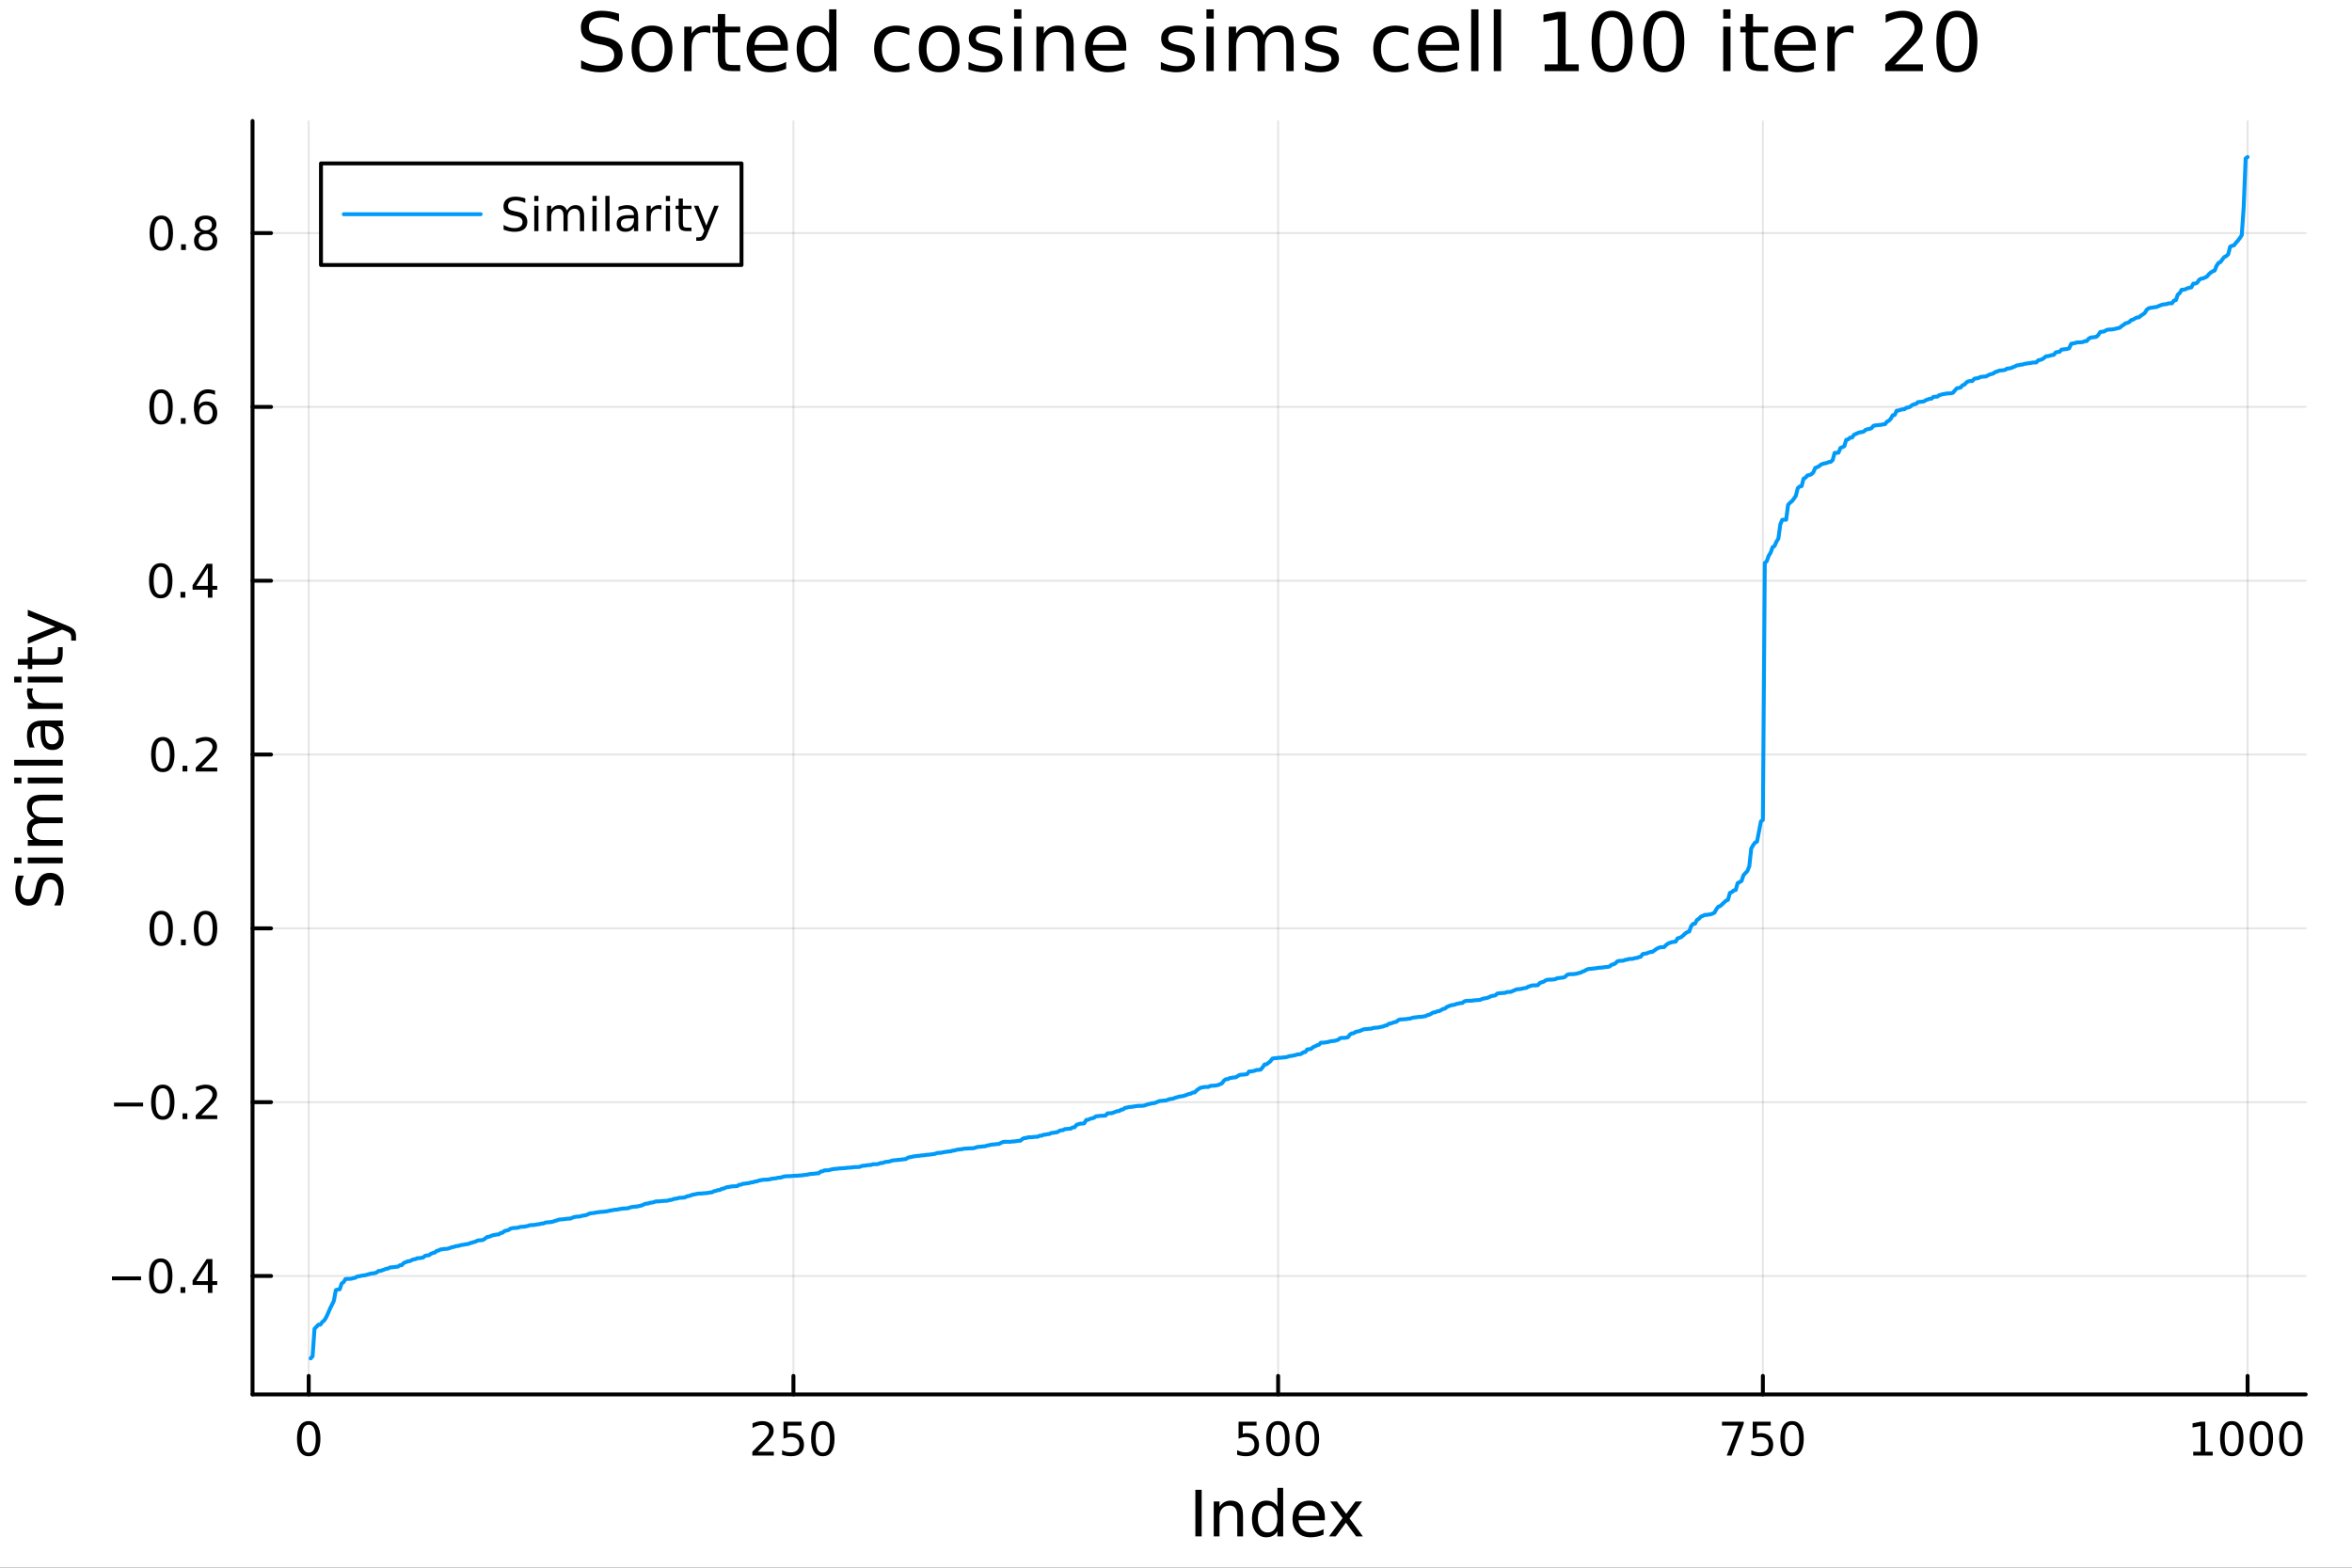 <svg xmlns="http://www.w3.org/2000/svg" xmlns:xlink="http://www.w3.org/1999/xlink" width="600" height="400" viewBox="0 0 2400 1600">
<rect x="0" y="0" width="2400" height="1600" fill="#333333" stroke="none"/>
<defs>
  <clipPath id="clip550">
    <rect x="0" y="0" width="2400" height="1600"></rect>
  </clipPath>
</defs>
<path clip-path="url(#clip550)" d="M0 1600 L2400 1600 L2400 8.88178e-14 L0 8.88178e-14  Z" fill="#ffffff" fill-rule="evenodd" fill-opacity="1"></path>
<defs>
  <clipPath id="clip551">
    <rect x="480" y="0" width="1681" height="1600"></rect>
  </clipPath>
</defs>
<path clip-path="url(#clip550)" d="M257.69 1423.18 L2352.76 1423.18 L2352.76 123.472 L257.69 123.472  Z" fill="#ffffff" fill-rule="evenodd" fill-opacity="1"></path>
<defs>
  <clipPath id="clip552">
    <rect x="257" y="123" width="2096" height="1301"></rect>
  </clipPath>
</defs>
<polyline clip-path="url(#clip552)" style="stroke:#000000; stroke-linecap:round; stroke-linejoin:round; stroke-width:2; stroke-opacity:0.1; fill:none" points="315.006,1423.18 315.006,123.472 "></polyline>
<polyline clip-path="url(#clip552)" style="stroke:#000000; stroke-linecap:round; stroke-linejoin:round; stroke-width:2; stroke-opacity:0.1; fill:none" points="809.62,1423.18 809.62,123.472 "></polyline>
<polyline clip-path="url(#clip552)" style="stroke:#000000; stroke-linecap:round; stroke-linejoin:round; stroke-width:2; stroke-opacity:0.1; fill:none" points="1304.23,1423.18 1304.23,123.472 "></polyline>
<polyline clip-path="url(#clip552)" style="stroke:#000000; stroke-linecap:round; stroke-linejoin:round; stroke-width:2; stroke-opacity:0.1; fill:none" points="1798.85,1423.18 1798.85,123.472 "></polyline>
<polyline clip-path="url(#clip552)" style="stroke:#000000; stroke-linecap:round; stroke-linejoin:round; stroke-width:2; stroke-opacity:0.1; fill:none" points="2293.46,1423.18 2293.46,123.472 "></polyline>
<polyline clip-path="url(#clip550)" style="stroke:#000000; stroke-linecap:round; stroke-linejoin:round; stroke-width:4; stroke-opacity:1; fill:none" points="257.69,1423.18 2352.76,1423.18 "></polyline>
<polyline clip-path="url(#clip550)" style="stroke:#000000; stroke-linecap:round; stroke-linejoin:round; stroke-width:4; stroke-opacity:1; fill:none" points="315.006,1423.18 315.006,1404.28 "></polyline>
<polyline clip-path="url(#clip550)" style="stroke:#000000; stroke-linecap:round; stroke-linejoin:round; stroke-width:4; stroke-opacity:1; fill:none" points="809.62,1423.18 809.62,1404.28 "></polyline>
<polyline clip-path="url(#clip550)" style="stroke:#000000; stroke-linecap:round; stroke-linejoin:round; stroke-width:4; stroke-opacity:1; fill:none" points="1304.23,1423.18 1304.23,1404.28 "></polyline>
<polyline clip-path="url(#clip550)" style="stroke:#000000; stroke-linecap:round; stroke-linejoin:round; stroke-width:4; stroke-opacity:1; fill:none" points="1798.85,1423.18 1798.85,1404.28 "></polyline>
<polyline clip-path="url(#clip550)" style="stroke:#000000; stroke-linecap:round; stroke-linejoin:round; stroke-width:4; stroke-opacity:1; fill:none" points="2293.46,1423.18 2293.46,1404.28 "></polyline>
<path clip-path="url(#clip550)" d="M315.006 1454.1 Q311.395 1454.1 309.566 1457.66 Q307.761 1461.2 307.761 1468.33 Q307.761 1475.44 309.566 1479.01 Q311.395 1482.55 315.006 1482.55 Q318.64 1482.55 320.446 1479.01 Q322.274 1475.44 322.274 1468.33 Q322.274 1461.2 320.446 1457.66 Q318.64 1454.1 315.006 1454.1 M315.006 1450.39 Q320.816 1450.39 323.872 1455 Q326.95 1459.58 326.95 1468.33 Q326.95 1477.06 323.872 1481.67 Q320.816 1486.25 315.006 1486.25 Q309.196 1486.25 306.117 1481.67 Q303.062 1477.06 303.062 1468.33 Q303.062 1459.58 306.117 1455 Q309.196 1450.39 315.006 1450.39 Z" fill="#000000" fill-rule="nonzero" fill-opacity="1"></path><path clip-path="url(#clip550)" d="M773.312 1481.64 L789.632 1481.64 L789.632 1485.58 L767.687 1485.58 L767.687 1481.64 Q770.349 1478.89 774.933 1474.26 Q779.539 1469.61 780.72 1468.27 Q782.965 1465.74 783.845 1464.01 Q784.747 1462.25 784.747 1460.56 Q784.747 1457.8 782.803 1456.07 Q780.882 1454.33 777.78 1454.33 Q775.581 1454.33 773.127 1455.09 Q770.696 1455.86 767.919 1457.41 L767.919 1452.69 Q770.743 1451.55 773.196 1450.97 Q775.65 1450.39 777.687 1450.39 Q783.058 1450.39 786.252 1453.08 Q789.446 1455.77 789.446 1460.26 Q789.446 1462.39 788.636 1464.31 Q787.849 1466.2 785.743 1468.8 Q785.164 1469.47 782.062 1472.69 Q778.96 1475.88 773.312 1481.64 Z" fill="#000000" fill-rule="nonzero" fill-opacity="1"></path><path clip-path="url(#clip550)" d="M799.493 1451.02 L817.849 1451.02 L817.849 1454.96 L803.775 1454.96 L803.775 1463.43 Q804.794 1463.08 805.812 1462.92 Q806.831 1462.73 807.849 1462.73 Q813.636 1462.73 817.016 1465.9 Q820.395 1469.08 820.395 1474.49 Q820.395 1480.07 816.923 1483.17 Q813.451 1486.25 807.131 1486.25 Q804.956 1486.25 802.687 1485.88 Q800.442 1485.51 798.034 1484.77 L798.034 1480.07 Q800.118 1481.2 802.34 1481.76 Q804.562 1482.32 807.039 1482.32 Q811.043 1482.32 813.381 1480.21 Q815.719 1478.1 815.719 1474.49 Q815.719 1470.88 813.381 1468.77 Q811.043 1466.67 807.039 1466.67 Q805.164 1466.67 803.289 1467.08 Q801.437 1467.5 799.493 1468.38 L799.493 1451.02 Z" fill="#000000" fill-rule="nonzero" fill-opacity="1"></path><path clip-path="url(#clip550)" d="M839.608 1454.1 Q835.997 1454.1 834.168 1457.66 Q832.363 1461.2 832.363 1468.33 Q832.363 1475.44 834.168 1479.01 Q835.997 1482.55 839.608 1482.55 Q843.242 1482.55 845.048 1479.01 Q846.877 1475.44 846.877 1468.33 Q846.877 1461.2 845.048 1457.66 Q843.242 1454.1 839.608 1454.1 M839.608 1450.39 Q845.418 1450.39 848.474 1455 Q851.553 1459.58 851.553 1468.33 Q851.553 1477.06 848.474 1481.67 Q845.418 1486.25 839.608 1486.25 Q833.798 1486.25 830.719 1481.67 Q827.664 1477.06 827.664 1468.33 Q827.664 1459.58 830.719 1455 Q833.798 1450.39 839.608 1450.39 Z" fill="#000000" fill-rule="nonzero" fill-opacity="1"></path><path clip-path="url(#clip550)" d="M1263.85 1451.02 L1282.21 1451.02 L1282.21 1454.96 L1268.13 1454.96 L1268.13 1463.43 Q1269.15 1463.08 1270.17 1462.92 Q1271.19 1462.73 1272.21 1462.73 Q1278 1462.73 1281.38 1465.9 Q1284.75 1469.08 1284.75 1474.49 Q1284.75 1480.07 1281.28 1483.17 Q1277.81 1486.25 1271.49 1486.25 Q1269.31 1486.25 1267.05 1485.88 Q1264.8 1485.51 1262.39 1484.77 L1262.39 1480.07 Q1264.48 1481.2 1266.7 1481.76 Q1268.92 1482.32 1271.4 1482.32 Q1275.4 1482.32 1277.74 1480.21 Q1280.08 1478.1 1280.08 1474.49 Q1280.08 1470.88 1277.74 1468.77 Q1275.4 1466.67 1271.4 1466.67 Q1269.52 1466.67 1267.65 1467.08 Q1265.8 1467.5 1263.85 1468.38 L1263.85 1451.02 Z" fill="#000000" fill-rule="nonzero" fill-opacity="1"></path><path clip-path="url(#clip550)" d="M1303.97 1454.1 Q1300.36 1454.1 1298.53 1457.66 Q1296.72 1461.2 1296.72 1468.33 Q1296.72 1475.44 1298.53 1479.01 Q1300.36 1482.55 1303.97 1482.55 Q1307.6 1482.55 1309.41 1479.01 Q1311.24 1475.44 1311.24 1468.33 Q1311.24 1461.2 1309.41 1457.66 Q1307.6 1454.1 1303.97 1454.1 M1303.97 1450.39 Q1309.78 1450.39 1312.83 1455 Q1315.91 1459.58 1315.91 1468.33 Q1315.91 1477.06 1312.83 1481.67 Q1309.78 1486.25 1303.97 1486.25 Q1298.16 1486.25 1295.08 1481.67 Q1292.02 1477.06 1292.02 1468.33 Q1292.02 1459.58 1295.08 1455 Q1298.16 1450.39 1303.97 1450.39 Z" fill="#000000" fill-rule="nonzero" fill-opacity="1"></path><path clip-path="url(#clip550)" d="M1334.13 1454.1 Q1330.52 1454.1 1328.69 1457.66 Q1326.88 1461.2 1326.88 1468.33 Q1326.88 1475.44 1328.69 1479.01 Q1330.52 1482.55 1334.13 1482.55 Q1337.76 1482.55 1339.57 1479.01 Q1341.4 1475.44 1341.4 1468.33 Q1341.4 1461.2 1339.57 1457.66 Q1337.76 1454.1 1334.13 1454.1 M1334.13 1450.39 Q1339.94 1450.39 1343 1455 Q1346.07 1459.58 1346.07 1468.33 Q1346.07 1477.06 1343 1481.67 Q1339.94 1486.25 1334.13 1486.25 Q1328.32 1486.25 1325.24 1481.67 Q1322.19 1477.06 1322.19 1468.33 Q1322.19 1459.58 1325.24 1455 Q1328.32 1450.39 1334.13 1450.39 Z" fill="#000000" fill-rule="nonzero" fill-opacity="1"></path><path clip-path="url(#clip550)" d="M1757.12 1451.02 L1779.35 1451.02 L1779.35 1453.01 L1766.8 1485.58 L1761.92 1485.58 L1773.72 1454.96 L1757.12 1454.96 L1757.12 1451.02 Z" fill="#000000" fill-rule="nonzero" fill-opacity="1"></path><path clip-path="url(#clip550)" d="M1788.51 1451.02 L1806.87 1451.02 L1806.87 1454.96 L1792.79 1454.96 L1792.79 1463.43 Q1793.81 1463.08 1794.83 1462.92 Q1795.85 1462.73 1796.87 1462.73 Q1802.66 1462.73 1806.04 1465.9 Q1809.41 1469.08 1809.41 1474.49 Q1809.41 1480.07 1805.94 1483.17 Q1802.47 1486.25 1796.15 1486.25 Q1793.98 1486.25 1791.71 1485.88 Q1789.46 1485.51 1787.05 1484.77 L1787.05 1480.07 Q1789.14 1481.2 1791.36 1481.76 Q1793.58 1482.32 1796.06 1482.32 Q1800.06 1482.32 1802.4 1480.21 Q1804.74 1478.1 1804.74 1474.49 Q1804.74 1470.88 1802.4 1468.77 Q1800.06 1466.67 1796.06 1466.67 Q1794.18 1466.67 1792.31 1467.08 Q1790.46 1467.5 1788.51 1468.38 L1788.51 1451.02 Z" fill="#000000" fill-rule="nonzero" fill-opacity="1"></path><path clip-path="url(#clip550)" d="M1828.63 1454.1 Q1825.02 1454.1 1823.19 1457.66 Q1821.38 1461.2 1821.38 1468.33 Q1821.38 1475.44 1823.19 1479.01 Q1825.02 1482.55 1828.63 1482.55 Q1832.26 1482.55 1834.07 1479.01 Q1835.9 1475.44 1835.9 1468.33 Q1835.9 1461.2 1834.07 1457.66 Q1832.26 1454.1 1828.63 1454.1 M1828.63 1450.39 Q1834.44 1450.39 1837.49 1455 Q1840.57 1459.58 1840.57 1468.33 Q1840.57 1477.06 1837.49 1481.67 Q1834.44 1486.25 1828.63 1486.25 Q1822.82 1486.25 1819.74 1481.67 Q1816.68 1477.06 1816.68 1468.33 Q1816.68 1459.58 1819.74 1455 Q1822.82 1450.39 1828.63 1450.39 Z" fill="#000000" fill-rule="nonzero" fill-opacity="1"></path><path clip-path="url(#clip550)" d="M2237.99 1481.64 L2245.63 1481.64 L2245.63 1455.28 L2237.32 1456.95 L2237.32 1452.69 L2245.58 1451.02 L2250.26 1451.02 L2250.26 1481.64 L2257.89 1481.64 L2257.89 1485.58 L2237.99 1485.58 L2237.99 1481.64 Z" fill="#000000" fill-rule="nonzero" fill-opacity="1"></path><path clip-path="url(#clip550)" d="M2277.34 1454.1 Q2273.73 1454.1 2271.9 1457.66 Q2270.09 1461.2 2270.09 1468.33 Q2270.09 1475.44 2271.9 1479.01 Q2273.73 1482.55 2277.34 1482.55 Q2280.97 1482.55 2282.78 1479.01 Q2284.61 1475.44 2284.61 1468.33 Q2284.61 1461.2 2282.78 1457.66 Q2280.97 1454.1 2277.34 1454.1 M2277.34 1450.39 Q2283.15 1450.39 2286.2 1455 Q2289.28 1459.58 2289.28 1468.33 Q2289.28 1477.06 2286.2 1481.67 Q2283.15 1486.25 2277.34 1486.25 Q2271.53 1486.25 2268.45 1481.67 Q2265.39 1477.06 2265.39 1468.33 Q2265.39 1459.58 2268.45 1455 Q2271.53 1450.39 2277.34 1450.39 Z" fill="#000000" fill-rule="nonzero" fill-opacity="1"></path><path clip-path="url(#clip550)" d="M2307.5 1454.1 Q2303.89 1454.1 2302.06 1457.66 Q2300.26 1461.2 2300.26 1468.33 Q2300.26 1475.44 2302.06 1479.01 Q2303.89 1482.55 2307.5 1482.55 Q2311.14 1482.55 2312.94 1479.01 Q2314.77 1475.44 2314.77 1468.33 Q2314.77 1461.2 2312.94 1457.66 Q2311.14 1454.1 2307.5 1454.1 M2307.5 1450.39 Q2313.31 1450.39 2316.37 1455 Q2319.45 1459.58 2319.45 1468.33 Q2319.45 1477.06 2316.37 1481.67 Q2313.31 1486.25 2307.5 1486.25 Q2301.69 1486.25 2298.61 1481.67 Q2295.56 1477.06 2295.56 1468.33 Q2295.56 1459.58 2298.61 1455 Q2301.69 1450.39 2307.5 1450.39 Z" fill="#000000" fill-rule="nonzero" fill-opacity="1"></path><path clip-path="url(#clip550)" d="M2337.66 1454.1 Q2334.05 1454.1 2332.22 1457.66 Q2330.42 1461.2 2330.42 1468.33 Q2330.42 1475.44 2332.22 1479.01 Q2334.05 1482.55 2337.66 1482.55 Q2341.3 1482.55 2343.1 1479.01 Q2344.93 1475.44 2344.93 1468.33 Q2344.93 1461.2 2343.1 1457.66 Q2341.3 1454.1 2337.66 1454.1 M2337.66 1450.39 Q2343.47 1450.39 2346.53 1455 Q2349.61 1459.58 2349.61 1468.33 Q2349.61 1477.06 2346.53 1481.67 Q2343.47 1486.25 2337.66 1486.25 Q2331.85 1486.25 2328.77 1481.67 Q2325.72 1477.06 2325.72 1468.33 Q2325.72 1459.58 2328.77 1455 Q2331.85 1450.39 2337.66 1450.39 Z" fill="#000000" fill-rule="nonzero" fill-opacity="1"></path><path clip-path="url(#clip550)" d="M1219.76 1520.52 L1226.19 1520.52 L1226.19 1568.04 L1219.76 1568.04 L1219.76 1520.52 Z" fill="#000000" fill-rule="nonzero" fill-opacity="1"></path><path clip-path="url(#clip550)" d="M1268.37 1546.53 L1268.37 1568.04 L1262.51 1568.04 L1262.51 1546.72 Q1262.51 1541.66 1260.54 1539.14 Q1258.56 1536.63 1254.62 1536.63 Q1249.87 1536.63 1247.14 1539.65 Q1244.4 1542.68 1244.4 1547.9 L1244.4 1568.04 L1238.51 1568.04 L1238.51 1532.4 L1244.4 1532.4 L1244.4 1537.93 Q1246.5 1534.72 1249.33 1533.13 Q1252.2 1531.54 1255.92 1531.54 Q1262.06 1531.54 1265.21 1535.36 Q1268.37 1539.14 1268.37 1546.53 Z" fill="#000000" fill-rule="nonzero" fill-opacity="1"></path><path clip-path="url(#clip550)" d="M1303.5 1537.81 L1303.5 1518.52 L1309.36 1518.52 L1309.36 1568.04 L1303.5 1568.04 L1303.5 1562.7 Q1301.66 1565.88 1298.83 1567.44 Q1296.02 1568.97 1292.08 1568.97 Q1285.62 1568.97 1281.54 1563.81 Q1277.5 1558.65 1277.5 1550.25 Q1277.5 1541.85 1281.54 1536.69 Q1285.62 1531.54 1292.08 1531.54 Q1296.02 1531.54 1298.83 1533.1 Q1301.66 1534.62 1303.5 1537.81 M1283.55 1550.25 Q1283.55 1556.71 1286.19 1560.4 Q1288.86 1564.07 1293.51 1564.07 Q1298.16 1564.07 1300.83 1560.4 Q1303.5 1556.71 1303.5 1550.25 Q1303.5 1543.79 1300.83 1540.13 Q1298.16 1536.44 1293.51 1536.44 Q1288.86 1536.44 1286.19 1540.13 Q1283.55 1543.79 1283.55 1550.25 Z" fill="#000000" fill-rule="nonzero" fill-opacity="1"></path><path clip-path="url(#clip550)" d="M1351.92 1548.76 L1351.92 1551.62 L1324.99 1551.62 Q1325.37 1557.67 1328.62 1560.85 Q1331.9 1564 1337.72 1564 Q1341.09 1564 1344.24 1563.17 Q1347.43 1562.35 1350.55 1560.69 L1350.55 1566.23 Q1347.4 1567.57 1344.09 1568.27 Q1340.78 1568.97 1337.37 1568.97 Q1328.84 1568.97 1323.84 1564 Q1318.88 1559.04 1318.88 1550.57 Q1318.88 1541.82 1323.59 1536.69 Q1328.33 1531.54 1336.35 1531.54 Q1343.54 1531.54 1347.71 1536.18 Q1351.92 1540.8 1351.92 1548.76 M1346.06 1547.04 Q1346 1542.23 1343.35 1539.37 Q1340.74 1536.5 1336.41 1536.5 Q1331.51 1536.5 1328.55 1539.27 Q1325.63 1542.04 1325.18 1547.07 L1346.06 1547.04 Z" fill="#000000" fill-rule="nonzero" fill-opacity="1"></path><path clip-path="url(#clip550)" d="M1390.01 1532.4 L1377.12 1549.74 L1390.68 1568.04 L1383.78 1568.04 L1373.4 1554.04 L1363.02 1568.04 L1356.12 1568.04 L1369.96 1549.39 L1357.29 1532.4 L1364.2 1532.4 L1373.65 1545.1 L1383.11 1532.4 L1390.01 1532.4 Z" fill="#000000" fill-rule="nonzero" fill-opacity="1"></path><polyline clip-path="url(#clip552)" style="stroke:#000000; stroke-linecap:round; stroke-linejoin:round; stroke-width:2; stroke-opacity:0.1; fill:none" points="257.69,1302.29 2352.76,1302.29 "></polyline>
<polyline clip-path="url(#clip552)" style="stroke:#000000; stroke-linecap:round; stroke-linejoin:round; stroke-width:2; stroke-opacity:0.1; fill:none" points="257.69,1124.89 2352.76,1124.89 "></polyline>
<polyline clip-path="url(#clip552)" style="stroke:#000000; stroke-linecap:round; stroke-linejoin:round; stroke-width:2; stroke-opacity:0.1; fill:none" points="257.69,947.495 2352.76,947.495 "></polyline>
<polyline clip-path="url(#clip552)" style="stroke:#000000; stroke-linecap:round; stroke-linejoin:round; stroke-width:2; stroke-opacity:0.1; fill:none" points="257.69,770.094 2352.76,770.094 "></polyline>
<polyline clip-path="url(#clip552)" style="stroke:#000000; stroke-linecap:round; stroke-linejoin:round; stroke-width:2; stroke-opacity:0.1; fill:none" points="257.69,592.694 2352.76,592.694 "></polyline>
<polyline clip-path="url(#clip552)" style="stroke:#000000; stroke-linecap:round; stroke-linejoin:round; stroke-width:2; stroke-opacity:0.1; fill:none" points="257.69,415.294 2352.76,415.294 "></polyline>
<polyline clip-path="url(#clip552)" style="stroke:#000000; stroke-linecap:round; stroke-linejoin:round; stroke-width:2; stroke-opacity:0.1; fill:none" points="257.69,237.894 2352.76,237.894 "></polyline>
<polyline clip-path="url(#clip550)" style="stroke:#000000; stroke-linecap:round; stroke-linejoin:round; stroke-width:4; stroke-opacity:1; fill:none" points="257.69,1423.18 257.69,123.472 "></polyline>
<polyline clip-path="url(#clip550)" style="stroke:#000000; stroke-linecap:round; stroke-linejoin:round; stroke-width:4; stroke-opacity:1; fill:none" points="257.69,1302.29 276.588,1302.29 "></polyline>
<polyline clip-path="url(#clip550)" style="stroke:#000000; stroke-linecap:round; stroke-linejoin:round; stroke-width:4; stroke-opacity:1; fill:none" points="257.69,1124.89 276.588,1124.89 "></polyline>
<polyline clip-path="url(#clip550)" style="stroke:#000000; stroke-linecap:round; stroke-linejoin:round; stroke-width:4; stroke-opacity:1; fill:none" points="257.69,947.495 276.588,947.495 "></polyline>
<polyline clip-path="url(#clip550)" style="stroke:#000000; stroke-linecap:round; stroke-linejoin:round; stroke-width:4; stroke-opacity:1; fill:none" points="257.69,770.094 276.588,770.094 "></polyline>
<polyline clip-path="url(#clip550)" style="stroke:#000000; stroke-linecap:round; stroke-linejoin:round; stroke-width:4; stroke-opacity:1; fill:none" points="257.69,592.694 276.588,592.694 "></polyline>
<polyline clip-path="url(#clip550)" style="stroke:#000000; stroke-linecap:round; stroke-linejoin:round; stroke-width:4; stroke-opacity:1; fill:none" points="257.69,415.294 276.588,415.294 "></polyline>
<polyline clip-path="url(#clip550)" style="stroke:#000000; stroke-linecap:round; stroke-linejoin:round; stroke-width:4; stroke-opacity:1; fill:none" points="257.69,237.894 276.588,237.894 "></polyline>
<path clip-path="url(#clip550)" d="M114.26 1302.75 L143.936 1302.75 L143.936 1306.68 L114.26 1306.68 L114.26 1302.75 Z" fill="#000000" fill-rule="nonzero" fill-opacity="1"></path><path clip-path="url(#clip550)" d="M164.028 1288.09 Q160.417 1288.09 158.589 1291.66 Q156.783 1295.2 156.783 1302.33 Q156.783 1309.44 158.589 1313 Q160.417 1316.54 164.028 1316.54 Q167.663 1316.54 169.468 1313 Q171.297 1309.44 171.297 1302.33 Q171.297 1295.2 169.468 1291.66 Q167.663 1288.09 164.028 1288.09 M164.028 1284.39 Q169.839 1284.39 172.894 1289 Q175.973 1293.58 175.973 1302.33 Q175.973 1311.06 172.894 1315.66 Q169.839 1320.25 164.028 1320.25 Q158.218 1320.25 155.14 1315.66 Q152.084 1311.06 152.084 1302.33 Q152.084 1293.58 155.14 1289 Q158.218 1284.39 164.028 1284.39 Z" fill="#000000" fill-rule="nonzero" fill-opacity="1"></path><path clip-path="url(#clip550)" d="M184.19 1313.7 L189.075 1313.7 L189.075 1319.57 L184.19 1319.57 L184.19 1313.7 Z" fill="#000000" fill-rule="nonzero" fill-opacity="1"></path><path clip-path="url(#clip550)" d="M212.107 1289.09 L200.301 1307.54 L212.107 1307.54 L212.107 1289.09 M210.88 1285.01 L216.76 1285.01 L216.76 1307.54 L221.69 1307.54 L221.69 1311.43 L216.76 1311.43 L216.76 1319.57 L212.107 1319.57 L212.107 1311.43 L196.505 1311.43 L196.505 1306.91 L210.88 1285.01 Z" fill="#000000" fill-rule="nonzero" fill-opacity="1"></path><path clip-path="url(#clip550)" d="M116.343 1125.35 L146.019 1125.35 L146.019 1129.28 L116.343 1129.28 L116.343 1125.35 Z" fill="#000000" fill-rule="nonzero" fill-opacity="1"></path><path clip-path="url(#clip550)" d="M166.112 1110.69 Q162.501 1110.69 160.672 1114.26 Q158.866 1117.8 158.866 1124.93 Q158.866 1132.04 160.672 1135.6 Q162.501 1139.14 166.112 1139.14 Q169.746 1139.14 171.552 1135.6 Q173.38 1132.04 173.38 1124.93 Q173.38 1117.8 171.552 1114.26 Q169.746 1110.69 166.112 1110.69 M166.112 1106.99 Q171.922 1106.99 174.977 1111.6 Q178.056 1116.18 178.056 1124.93 Q178.056 1133.66 174.977 1138.26 Q171.922 1142.85 166.112 1142.85 Q160.302 1142.85 157.223 1138.26 Q154.167 1133.66 154.167 1124.93 Q154.167 1116.18 157.223 1111.6 Q160.302 1106.99 166.112 1106.99 Z" fill="#000000" fill-rule="nonzero" fill-opacity="1"></path><path clip-path="url(#clip550)" d="M186.274 1136.3 L191.158 1136.3 L191.158 1142.17 L186.274 1142.17 L186.274 1136.3 Z" fill="#000000" fill-rule="nonzero" fill-opacity="1"></path><path clip-path="url(#clip550)" d="M205.371 1138.24 L221.69 1138.24 L221.69 1142.17 L199.746 1142.17 L199.746 1138.24 Q202.408 1135.48 206.991 1130.86 Q211.598 1126.2 212.778 1124.86 Q215.024 1122.34 215.903 1120.6 Q216.806 1118.84 216.806 1117.15 Q216.806 1114.4 214.861 1112.66 Q212.94 1110.92 209.838 1110.92 Q207.639 1110.92 205.186 1111.69 Q202.755 1112.45 199.977 1114 L199.977 1109.28 Q202.801 1108.15 205.255 1107.57 Q207.709 1106.99 209.746 1106.99 Q215.116 1106.99 218.311 1109.67 Q221.505 1112.36 221.505 1116.85 Q221.505 1118.98 220.695 1120.9 Q219.908 1122.8 217.801 1125.39 Q217.223 1126.06 214.121 1129.28 Q211.019 1132.48 205.371 1138.24 Z" fill="#000000" fill-rule="nonzero" fill-opacity="1"></path><path clip-path="url(#clip550)" d="M164.515 933.293 Q160.903 933.293 159.075 936.858 Q157.269 940.4 157.269 947.529 Q157.269 954.636 159.075 958.2 Q160.903 961.742 164.515 961.742 Q168.149 961.742 169.954 958.2 Q171.783 954.636 171.783 947.529 Q171.783 940.4 169.954 936.858 Q168.149 933.293 164.515 933.293 M164.515 929.59 Q170.325 929.59 173.38 934.196 Q176.459 938.779 176.459 947.529 Q176.459 956.256 173.38 960.862 Q170.325 965.446 164.515 965.446 Q158.704 965.446 155.626 960.862 Q152.57 956.256 152.57 947.529 Q152.57 938.779 155.626 934.196 Q158.704 929.59 164.515 929.59 Z" fill="#000000" fill-rule="nonzero" fill-opacity="1"></path><path clip-path="url(#clip550)" d="M184.676 958.895 L189.561 958.895 L189.561 964.775 L184.676 964.775 L184.676 958.895 Z" fill="#000000" fill-rule="nonzero" fill-opacity="1"></path><path clip-path="url(#clip550)" d="M209.746 933.293 Q206.135 933.293 204.306 936.858 Q202.5 940.4 202.5 947.529 Q202.5 954.636 204.306 958.2 Q206.135 961.742 209.746 961.742 Q213.38 961.742 215.186 958.2 Q217.014 954.636 217.014 947.529 Q217.014 940.4 215.186 936.858 Q213.38 933.293 209.746 933.293 M209.746 929.59 Q215.556 929.59 218.611 934.196 Q221.69 938.779 221.69 947.529 Q221.69 956.256 218.611 960.862 Q215.556 965.446 209.746 965.446 Q203.936 965.446 200.857 960.862 Q197.801 956.256 197.801 947.529 Q197.801 938.779 200.857 934.196 Q203.936 929.59 209.746 929.59 Z" fill="#000000" fill-rule="nonzero" fill-opacity="1"></path><path clip-path="url(#clip550)" d="M166.112 755.893 Q162.501 755.893 160.672 759.458 Q158.866 762.999 158.866 770.129 Q158.866 777.235 160.672 780.8 Q162.501 784.342 166.112 784.342 Q169.746 784.342 171.552 780.8 Q173.38 777.235 173.38 770.129 Q173.38 762.999 171.552 759.458 Q169.746 755.893 166.112 755.893 M166.112 752.189 Q171.922 752.189 174.977 756.796 Q178.056 761.379 178.056 770.129 Q178.056 778.856 174.977 783.462 Q171.922 788.046 166.112 788.046 Q160.302 788.046 157.223 783.462 Q154.167 778.856 154.167 770.129 Q154.167 761.379 157.223 756.796 Q160.302 752.189 166.112 752.189 Z" fill="#000000" fill-rule="nonzero" fill-opacity="1"></path><path clip-path="url(#clip550)" d="M186.274 781.495 L191.158 781.495 L191.158 787.374 L186.274 787.374 L186.274 781.495 Z" fill="#000000" fill-rule="nonzero" fill-opacity="1"></path><path clip-path="url(#clip550)" d="M205.371 783.439 L221.69 783.439 L221.69 787.374 L199.746 787.374 L199.746 783.439 Q202.408 780.685 206.991 776.055 Q211.598 771.402 212.778 770.06 Q215.024 767.536 215.903 765.8 Q216.806 764.041 216.806 762.351 Q216.806 759.597 214.861 757.861 Q212.94 756.124 209.838 756.124 Q207.639 756.124 205.186 756.888 Q202.755 757.652 199.977 759.203 L199.977 754.481 Q202.801 753.347 205.255 752.768 Q207.709 752.189 209.746 752.189 Q215.116 752.189 218.311 754.875 Q221.505 757.56 221.505 762.05 Q221.505 764.18 220.695 766.101 Q219.908 767.999 217.801 770.592 Q217.223 771.263 214.121 774.481 Q211.019 777.675 205.371 783.439 Z" fill="#000000" fill-rule="nonzero" fill-opacity="1"></path><path clip-path="url(#clip550)" d="M164.028 578.493 Q160.417 578.493 158.589 582.058 Q156.783 585.599 156.783 592.729 Q156.783 599.835 158.589 603.4 Q160.417 606.942 164.028 606.942 Q167.663 606.942 169.468 603.4 Q171.297 599.835 171.297 592.729 Q171.297 585.599 169.468 582.058 Q167.663 578.493 164.028 578.493 M164.028 574.789 Q169.839 574.789 172.894 579.396 Q175.973 583.979 175.973 592.729 Q175.973 601.456 172.894 606.062 Q169.839 610.645 164.028 610.645 Q158.218 610.645 155.14 606.062 Q152.084 601.456 152.084 592.729 Q152.084 583.979 155.14 579.396 Q158.218 574.789 164.028 574.789 Z" fill="#000000" fill-rule="nonzero" fill-opacity="1"></path><path clip-path="url(#clip550)" d="M184.19 604.095 L189.075 604.095 L189.075 609.974 L184.19 609.974 L184.19 604.095 Z" fill="#000000" fill-rule="nonzero" fill-opacity="1"></path><path clip-path="url(#clip550)" d="M212.107 579.488 L200.301 597.937 L212.107 597.937 L212.107 579.488 M210.88 575.414 L216.76 575.414 L216.76 597.937 L221.69 597.937 L221.69 601.826 L216.76 601.826 L216.76 609.974 L212.107 609.974 L212.107 601.826 L196.505 601.826 L196.505 597.312 L210.88 575.414 Z" fill="#000000" fill-rule="nonzero" fill-opacity="1"></path><path clip-path="url(#clip550)" d="M164.352 401.093 Q160.741 401.093 158.913 404.657 Q157.107 408.199 157.107 415.329 Q157.107 422.435 158.913 426 Q160.741 429.542 164.352 429.542 Q167.987 429.542 169.792 426 Q171.621 422.435 171.621 415.329 Q171.621 408.199 169.792 404.657 Q167.987 401.093 164.352 401.093 M164.352 397.389 Q170.163 397.389 173.218 401.995 Q176.297 406.579 176.297 415.329 Q176.297 424.055 173.218 428.662 Q170.163 433.245 164.352 433.245 Q158.542 433.245 155.464 428.662 Q152.408 424.055 152.408 415.329 Q152.408 406.579 155.464 401.995 Q158.542 397.389 164.352 397.389 Z" fill="#000000" fill-rule="nonzero" fill-opacity="1"></path><path clip-path="url(#clip550)" d="M184.514 426.694 L189.399 426.694 L189.399 432.574 L184.514 432.574 L184.514 426.694 Z" fill="#000000" fill-rule="nonzero" fill-opacity="1"></path><path clip-path="url(#clip550)" d="M210.162 413.431 Q207.014 413.431 205.162 415.583 Q203.334 417.736 203.334 421.486 Q203.334 425.213 205.162 427.389 Q207.014 429.542 210.162 429.542 Q213.311 429.542 215.139 427.389 Q216.991 425.213 216.991 421.486 Q216.991 417.736 215.139 415.583 Q213.311 413.431 210.162 413.431 M219.445 398.778 L219.445 403.037 Q217.686 402.204 215.88 401.764 Q214.098 401.324 212.338 401.324 Q207.709 401.324 205.255 404.449 Q202.824 407.574 202.477 413.893 Q203.843 411.88 205.903 410.815 Q207.963 409.727 210.44 409.727 Q215.649 409.727 218.658 412.898 Q221.69 416.046 221.69 421.486 Q221.69 426.81 218.542 430.028 Q215.394 433.245 210.162 433.245 Q204.167 433.245 200.996 428.662 Q197.825 424.055 197.825 415.329 Q197.825 407.134 201.713 402.273 Q205.602 397.389 212.153 397.389 Q213.912 397.389 215.695 397.736 Q217.5 398.083 219.445 398.778 Z" fill="#000000" fill-rule="nonzero" fill-opacity="1"></path><path clip-path="url(#clip550)" d="M164.607 223.692 Q160.996 223.692 159.167 227.257 Q157.362 230.799 157.362 237.928 Q157.362 245.035 159.167 248.6 Q160.996 252.141 164.607 252.141 Q168.241 252.141 170.047 248.6 Q171.876 245.035 171.876 237.928 Q171.876 230.799 170.047 227.257 Q168.241 223.692 164.607 223.692 M164.607 219.989 Q170.417 219.989 173.473 224.595 Q176.551 229.179 176.551 237.928 Q176.551 246.655 173.473 251.262 Q170.417 255.845 164.607 255.845 Q158.797 255.845 155.718 251.262 Q152.663 246.655 152.663 237.928 Q152.663 229.179 155.718 224.595 Q158.797 219.989 164.607 219.989 Z" fill="#000000" fill-rule="nonzero" fill-opacity="1"></path><path clip-path="url(#clip550)" d="M184.769 249.294 L189.653 249.294 L189.653 255.174 L184.769 255.174 L184.769 249.294 Z" fill="#000000" fill-rule="nonzero" fill-opacity="1"></path><path clip-path="url(#clip550)" d="M209.838 238.762 Q206.505 238.762 204.584 240.544 Q202.686 242.327 202.686 245.452 Q202.686 248.577 204.584 250.359 Q206.505 252.141 209.838 252.141 Q213.172 252.141 215.093 250.359 Q217.014 248.553 217.014 245.452 Q217.014 242.327 215.093 240.544 Q213.195 238.762 209.838 238.762 M205.162 236.771 Q202.153 236.03 200.463 233.97 Q198.797 231.91 198.797 228.947 Q198.797 224.804 201.737 222.396 Q204.699 219.989 209.838 219.989 Q215 219.989 217.94 222.396 Q220.88 224.804 220.88 228.947 Q220.88 231.91 219.19 233.97 Q217.523 236.03 214.537 236.771 Q217.917 237.558 219.792 239.85 Q221.69 242.141 221.69 245.452 Q221.69 250.475 218.611 253.16 Q215.556 255.845 209.838 255.845 Q204.121 255.845 201.042 253.16 Q197.987 250.475 197.987 245.452 Q197.987 242.141 199.885 239.85 Q201.783 237.558 205.162 236.771 M203.449 229.387 Q203.449 232.072 205.116 233.577 Q206.806 235.081 209.838 235.081 Q212.848 235.081 214.537 233.577 Q216.25 232.072 216.25 229.387 Q216.25 226.702 214.537 225.197 Q212.848 223.692 209.838 223.692 Q206.806 223.692 205.116 225.197 Q203.449 226.702 203.449 229.387 Z" fill="#000000" fill-rule="nonzero" fill-opacity="1"></path><path clip-path="url(#clip550)" d="M18.044 893.717 L24.314 893.717 Q22.563 897.378 21.704 900.624 Q20.845 903.871 20.845 906.894 Q20.845 912.146 22.882 915.011 Q24.919 917.843 28.674 917.843 Q31.826 917.843 33.449 915.966 Q35.04 914.056 36.027 908.772 L36.823 904.889 Q38.191 897.696 41.66 894.29 Q45.098 890.853 50.891 890.853 Q57.798 890.853 61.362 895.5 Q64.927 900.115 64.927 909.059 Q64.927 912.433 64.163 916.252 Q63.399 920.04 61.904 924.114 L55.283 924.114 Q57.479 920.199 58.593 916.443 Q59.707 912.687 59.707 909.059 Q59.707 903.552 57.543 900.561 Q55.379 897.569 51.368 897.569 Q47.867 897.569 45.894 899.733 Q43.92 901.866 42.934 906.767 L42.17 910.682 Q40.737 917.875 37.682 921.09 Q34.626 924.305 29.184 924.305 Q22.882 924.305 19.253 919.88 Q15.625 915.424 15.625 907.626 Q15.625 904.284 16.23 900.815 Q16.834 897.346 18.044 893.717 Z" fill="#000000" fill-rule="nonzero" fill-opacity="1"></path><path clip-path="url(#clip550)" d="M28.356 881.081 L28.356 875.225 L64.004 875.225 L64.004 881.081 L28.356 881.081 M14.479 881.081 L14.479 875.225 L21.895 875.225 L21.895 881.081 L14.479 881.081 Z" fill="#000000" fill-rule="nonzero" fill-opacity="1"></path><path clip-path="url(#clip550)" d="M35.199 835.217 Q31.253 833.02 29.375 829.965 Q27.497 826.909 27.497 822.772 Q27.497 817.202 31.412 814.178 Q35.295 811.154 42.488 811.154 L64.004 811.154 L64.004 817.042 L42.679 817.042 Q37.555 817.042 35.072 818.857 Q32.589 820.671 32.589 824.395 Q32.589 828.946 35.613 831.588 Q38.637 834.23 43.857 834.23 L64.004 834.23 L64.004 840.118 L42.679 840.118 Q37.523 840.118 35.072 841.932 Q32.589 843.747 32.589 847.534 Q32.589 852.022 35.645 854.664 Q38.669 857.306 43.857 857.306 L64.004 857.306 L64.004 863.194 L28.356 863.194 L28.356 857.306 L33.894 857.306 Q30.616 855.3 29.056 852.499 Q27.497 849.699 27.497 845.847 Q27.497 841.964 29.47 839.259 Q31.444 836.522 35.199 835.217 Z" fill="#000000" fill-rule="nonzero" fill-opacity="1"></path><path clip-path="url(#clip550)" d="M28.356 799.473 L28.356 793.617 L64.004 793.617 L64.004 799.473 L28.356 799.473 M14.479 799.473 L14.479 793.617 L21.895 793.617 L21.895 799.473 L14.479 799.473 Z" fill="#000000" fill-rule="nonzero" fill-opacity="1"></path><path clip-path="url(#clip550)" d="M14.479 781.363 L14.479 775.506 L64.004 775.506 L64.004 781.363 L14.479 781.363 Z" fill="#000000" fill-rule="nonzero" fill-opacity="1"></path><path clip-path="url(#clip550)" d="M46.085 747.052 Q46.085 754.149 47.708 756.887 Q49.331 759.624 53.246 759.624 Q56.365 759.624 58.211 757.587 Q60.026 755.518 60.026 751.985 Q60.026 747.115 56.588 744.187 Q53.119 741.227 47.39 741.227 L46.085 741.227 L46.085 747.052 M43.666 735.37 L64.004 735.37 L64.004 741.227 L58.593 741.227 Q61.84 743.232 63.399 746.224 Q64.927 749.216 64.927 753.545 Q64.927 759.019 61.872 762.266 Q58.784 765.48 53.628 765.48 Q47.612 765.48 44.557 761.47 Q41.501 757.428 41.501 749.439 L41.501 741.227 L40.928 741.227 Q36.886 741.227 34.69 743.901 Q32.462 746.542 32.462 751.348 Q32.462 754.404 33.194 757.3 Q33.926 760.197 35.39 762.87 L29.98 762.87 Q28.738 759.656 28.133 756.632 Q27.497 753.608 27.497 750.744 Q27.497 743.009 31.507 739.19 Q35.518 735.37 43.666 735.37 Z" fill="#000000" fill-rule="nonzero" fill-opacity="1"></path><path clip-path="url(#clip550)" d="M33.831 702.651 Q33.258 703.637 33.003 704.815 Q32.717 705.961 32.717 707.361 Q32.717 712.327 35.963 715 Q39.178 717.642 45.225 717.642 L64.004 717.642 L64.004 723.53 L28.356 723.53 L28.356 717.642 L33.894 717.642 Q30.648 715.796 29.088 712.836 Q27.497 709.876 27.497 705.643 Q27.497 705.038 27.592 704.306 Q27.656 703.574 27.815 702.683 L33.831 702.651 Z" fill="#000000" fill-rule="nonzero" fill-opacity="1"></path><path clip-path="url(#clip550)" d="M28.356 696.508 L28.356 690.651 L64.004 690.651 L64.004 696.508 L28.356 696.508 M14.479 696.508 L14.479 690.651 L21.895 690.651 L21.895 696.508 L14.479 696.508 Z" fill="#000000" fill-rule="nonzero" fill-opacity="1"></path><path clip-path="url(#clip550)" d="M18.235 672.605 L28.356 672.605 L28.356 660.542 L32.908 660.542 L32.908 672.605 L52.259 672.605 Q56.62 672.605 57.861 671.427 Q59.103 670.217 59.103 666.557 L59.103 660.542 L64.004 660.542 L64.004 666.557 Q64.004 673.337 61.49 675.915 Q58.943 678.493 52.259 678.493 L32.908 678.493 L32.908 682.79 L28.356 682.79 L28.356 678.493 L18.235 678.493 L18.235 672.605 Z" fill="#000000" fill-rule="nonzero" fill-opacity="1"></path><path clip-path="url(#clip550)" d="M67.314 638.007 Q73.68 640.49 75.622 642.845 Q77.563 645.2 77.563 649.147 L77.563 653.826 L72.662 653.826 L72.662 650.388 Q72.662 647.969 71.516 646.633 Q70.37 645.296 66.105 643.672 L63.431 642.622 L28.356 657.04 L28.356 650.834 L56.238 639.694 L28.356 628.554 L28.356 622.347 L67.314 638.007 Z" fill="#000000" fill-rule="nonzero" fill-opacity="1"></path><path clip-path="url(#clip550)" d="M631.659 14.081 L631.659 22.061 Q627 19.833 622.868 18.739 Q618.737 17.646 614.888 17.646 Q608.204 17.646 604.558 20.238 Q600.953 22.831 600.953 27.611 Q600.953 31.621 603.343 33.687 Q605.774 35.713 612.498 36.969 L617.44 37.981 Q626.595 39.723 630.93 44.139 Q635.305 48.514 635.305 55.886 Q635.305 64.677 629.39 69.214 Q623.517 73.751 612.134 73.751 Q607.84 73.751 602.979 72.778 Q598.158 71.806 592.973 69.902 L592.973 61.477 Q597.955 64.272 602.735 65.689 Q607.516 67.107 612.134 67.107 Q619.142 67.107 622.949 64.353 Q626.757 61.598 626.757 56.494 Q626.757 52.038 624.003 49.526 Q621.289 47.015 615.05 45.759 L610.068 44.787 Q600.913 42.964 596.821 39.075 Q592.73 35.186 592.73 28.259 Q592.73 20.238 598.36 15.62 Q604.032 11.002 613.956 11.002 Q618.21 11.002 622.625 11.772 Q627.041 12.542 631.659 14.081 Z" fill="#000000" fill-rule="nonzero" fill-opacity="1"></path><path clip-path="url(#clip550)" d="M665.322 32.431 Q659.327 32.431 655.843 37.131 Q652.359 41.789 652.359 49.931 Q652.359 58.074 655.802 62.773 Q659.286 67.431 665.322 67.431 Q671.277 67.431 674.761 62.732 Q678.244 58.033 678.244 49.931 Q678.244 41.87 674.761 37.171 Q671.277 32.431 665.322 32.431 M665.322 26.112 Q675.044 26.112 680.594 32.431 Q686.144 38.751 686.144 49.931 Q686.144 61.071 680.594 67.431 Q675.044 73.751 665.322 73.751 Q655.559 73.751 650.01 67.431 Q644.5 61.071 644.5 49.931 Q644.5 38.751 650.01 32.431 Q655.559 26.112 665.322 26.112 Z" fill="#000000" fill-rule="nonzero" fill-opacity="1"></path><path clip-path="url(#clip550)" d="M724.789 34.173 Q723.533 33.444 722.035 33.12 Q720.576 32.756 718.794 32.756 Q712.474 32.756 709.072 36.888 Q705.709 40.979 705.709 48.676 L705.709 72.576 L698.215 72.576 L698.215 27.206 L705.709 27.206 L705.709 34.254 Q708.059 30.122 711.826 28.138 Q715.594 26.112 720.981 26.112 Q721.751 26.112 722.683 26.234 Q723.614 26.315 724.749 26.517 L724.789 34.173 Z" fill="#000000" fill-rule="nonzero" fill-opacity="1"></path><path clip-path="url(#clip550)" d="M739.98 14.324 L739.98 27.206 L755.333 27.206 L755.333 32.999 L739.98 32.999 L739.98 57.628 Q739.98 63.178 741.479 64.758 Q743.018 66.338 747.677 66.338 L755.333 66.338 L755.333 72.576 L747.677 72.576 Q739.048 72.576 735.767 69.376 Q732.486 66.135 732.486 57.628 L732.486 32.999 L727.017 32.999 L727.017 27.206 L732.486 27.206 L732.486 14.324 L739.98 14.324 Z" fill="#000000" fill-rule="nonzero" fill-opacity="1"></path><path clip-path="url(#clip550)" d="M803.944 48.028 L803.944 51.673 L769.673 51.673 Q770.159 59.37 774.291 63.421 Q778.464 67.431 785.877 67.431 Q790.171 67.431 794.181 66.378 Q798.232 65.325 802.202 63.218 L802.202 70.267 Q798.192 71.968 793.979 72.86 Q789.766 73.751 785.431 73.751 Q774.575 73.751 768.215 67.431 Q761.895 61.112 761.895 50.337 Q761.895 39.197 767.891 32.675 Q773.927 26.112 784.135 26.112 Q793.29 26.112 798.597 32.026 Q803.944 37.9 803.944 48.028 M796.49 45.84 Q796.409 39.723 793.047 36.077 Q789.725 32.431 784.216 32.431 Q777.978 32.431 774.21 35.956 Q770.483 39.48 769.916 45.88 L796.49 45.84 Z" fill="#000000" fill-rule="nonzero" fill-opacity="1"></path><path clip-path="url(#clip550)" d="M846.033 34.092 L846.033 9.544 L853.486 9.544 L853.486 72.576 L846.033 72.576 L846.033 65.77 Q843.683 69.821 840.078 71.806 Q836.513 73.751 831.49 73.751 Q823.267 73.751 818.082 67.188 Q812.937 60.626 812.937 49.931 Q812.937 39.237 818.082 32.675 Q823.267 26.112 831.49 26.112 Q836.513 26.112 840.078 28.097 Q843.683 30.041 846.033 34.092 M820.634 49.931 Q820.634 58.155 823.996 62.854 Q827.399 67.512 833.313 67.512 Q839.227 67.512 842.63 62.854 Q846.033 58.155 846.033 49.931 Q846.033 41.708 842.63 37.05 Q839.227 32.35 833.313 32.35 Q827.399 32.35 823.996 37.05 Q820.634 41.708 820.634 49.931 Z" fill="#000000" fill-rule="nonzero" fill-opacity="1"></path><path clip-path="url(#clip550)" d="M927.861 28.948 L927.861 35.915 Q924.701 34.173 921.501 33.323 Q918.341 32.431 915.101 32.431 Q907.85 32.431 903.839 37.05 Q899.829 41.627 899.829 49.931 Q899.829 58.236 903.839 62.854 Q907.85 67.431 915.101 67.431 Q918.341 67.431 921.501 66.581 Q924.701 65.689 927.861 63.948 L927.861 70.834 Q924.742 72.292 921.38 73.022 Q918.058 73.751 914.291 73.751 Q904.042 73.751 898.006 67.31 Q891.97 60.869 891.97 49.931 Q891.97 38.832 898.046 32.472 Q904.163 26.112 914.777 26.112 Q918.22 26.112 921.501 26.841 Q924.782 27.53 927.861 28.948 Z" fill="#000000" fill-rule="nonzero" fill-opacity="1"></path><path clip-path="url(#clip550)" d="M958.405 32.431 Q952.41 32.431 948.926 37.131 Q945.442 41.789 945.442 49.931 Q945.442 58.074 948.885 62.773 Q952.369 67.431 958.405 67.431 Q964.36 67.431 967.843 62.732 Q971.327 58.033 971.327 49.931 Q971.327 41.87 967.843 37.171 Q964.36 32.431 958.405 32.431 M958.405 26.112 Q968.127 26.112 973.677 32.431 Q979.227 38.751 979.227 49.931 Q979.227 61.071 973.677 67.431 Q968.127 73.751 958.405 73.751 Q948.642 73.751 943.092 67.431 Q937.583 61.071 937.583 49.931 Q937.583 38.751 943.092 32.431 Q948.642 26.112 958.405 26.112 Z" fill="#000000" fill-rule="nonzero" fill-opacity="1"></path><path clip-path="url(#clip550)" d="M1020.51 28.543 L1020.51 35.591 Q1017.35 33.971 1013.94 33.161 Q1010.54 32.35 1006.89 32.35 Q1001.34 32.35 998.549 34.052 Q995.795 35.753 995.795 39.156 Q995.795 41.749 997.78 43.248 Q999.765 44.706 1005.76 46.043 L1008.31 46.61 Q1016.25 48.311 1019.57 51.43 Q1022.94 54.509 1022.94 60.059 Q1022.94 66.378 1017.91 70.064 Q1012.93 73.751 1004.18 73.751 Q1000.53 73.751 996.564 73.022 Q992.635 72.333 988.26 70.915 L988.26 63.218 Q992.392 65.365 996.402 66.459 Q1000.41 67.512 1004.34 67.512 Q1009.61 67.512 1012.44 65.73 Q1015.28 63.907 1015.28 60.626 Q1015.28 57.588 1013.21 55.967 Q1011.19 54.347 1004.26 52.848 L1001.67 52.24 Q994.741 50.782 991.663 47.785 Q988.584 44.746 988.584 39.48 Q988.584 33.08 993.121 29.596 Q997.658 26.112 1006 26.112 Q1010.13 26.112 1013.78 26.72 Q1017.43 27.327 1020.51 28.543 Z" fill="#000000" fill-rule="nonzero" fill-opacity="1"></path><path clip-path="url(#clip550)" d="M1034.8 27.206 L1042.26 27.206 L1042.26 72.576 L1034.8 72.576 L1034.8 27.206 M1034.8 9.544 L1042.26 9.544 L1042.26 18.983 L1034.8 18.983 L1034.8 9.544 Z" fill="#000000" fill-rule="nonzero" fill-opacity="1"></path><path clip-path="url(#clip550)" d="M1095.57 45.192 L1095.57 72.576 L1088.11 72.576 L1088.11 45.435 Q1088.11 38.994 1085.6 35.794 Q1083.09 32.594 1078.07 32.594 Q1072.03 32.594 1068.55 36.442 Q1065.07 40.29 1065.07 46.934 L1065.07 72.576 L1057.57 72.576 L1057.57 27.206 L1065.07 27.206 L1065.07 34.254 Q1067.74 30.163 1071.34 28.138 Q1074.99 26.112 1079.73 26.112 Q1087.55 26.112 1091.56 30.973 Q1095.57 35.794 1095.57 45.192 Z" fill="#000000" fill-rule="nonzero" fill-opacity="1"></path><path clip-path="url(#clip550)" d="M1149.24 48.028 L1149.24 51.673 L1114.97 51.673 Q1115.46 59.37 1119.59 63.421 Q1123.76 67.431 1131.18 67.431 Q1135.47 67.431 1139.48 66.378 Q1143.53 65.325 1147.5 63.218 L1147.5 70.267 Q1143.49 71.968 1139.28 72.86 Q1135.06 73.751 1130.73 73.751 Q1119.87 73.751 1113.51 67.431 Q1107.19 61.112 1107.19 50.337 Q1107.19 39.197 1113.19 32.675 Q1119.23 26.112 1129.43 26.112 Q1138.59 26.112 1143.9 32.026 Q1149.24 37.9 1149.24 48.028 M1141.79 45.84 Q1141.71 39.723 1138.35 36.077 Q1135.02 32.431 1129.52 32.431 Q1123.28 32.431 1119.51 35.956 Q1115.78 39.48 1115.22 45.88 L1141.79 45.84 Z" fill="#000000" fill-rule="nonzero" fill-opacity="1"></path><path clip-path="url(#clip550)" d="M1216.77 28.543 L1216.77 35.591 Q1213.61 33.971 1210.21 33.161 Q1206.81 32.35 1203.16 32.35 Q1197.61 32.35 1194.82 34.052 Q1192.06 35.753 1192.06 39.156 Q1192.06 41.749 1194.05 43.248 Q1196.03 44.706 1202.03 46.043 L1204.58 46.61 Q1212.52 48.311 1215.84 51.43 Q1219.2 54.509 1219.2 60.059 Q1219.2 66.378 1214.18 70.064 Q1209.2 73.751 1200.45 73.751 Q1196.8 73.751 1192.83 73.022 Q1188.9 72.333 1184.53 70.915 L1184.53 63.218 Q1188.66 65.365 1192.67 66.459 Q1196.68 67.512 1200.61 67.512 Q1205.87 67.512 1208.71 65.73 Q1211.55 63.907 1211.55 60.626 Q1211.55 57.588 1209.48 55.967 Q1207.45 54.347 1200.53 52.848 L1197.93 52.24 Q1191.01 50.782 1187.93 47.785 Q1184.85 44.746 1184.85 39.48 Q1184.85 33.08 1189.39 29.596 Q1193.92 26.112 1202.27 26.112 Q1206.4 26.112 1210.05 26.72 Q1213.69 27.327 1216.77 28.543 Z" fill="#000000" fill-rule="nonzero" fill-opacity="1"></path><path clip-path="url(#clip550)" d="M1231.07 27.206 L1238.52 27.206 L1238.52 72.576 L1231.07 72.576 L1231.07 27.206 M1231.07 9.544 L1238.52 9.544 L1238.52 18.983 L1231.07 18.983 L1231.07 9.544 Z" fill="#000000" fill-rule="nonzero" fill-opacity="1"></path><path clip-path="url(#clip550)" d="M1289.44 35.915 Q1292.24 30.892 1296.13 28.502 Q1300.02 26.112 1305.28 26.112 Q1312.37 26.112 1316.22 31.095 Q1320.07 36.037 1320.07 45.192 L1320.07 72.576 L1312.58 72.576 L1312.58 45.435 Q1312.58 38.913 1310.27 35.753 Q1307.96 32.594 1303.22 32.594 Q1297.43 32.594 1294.06 36.442 Q1290.7 40.29 1290.7 46.934 L1290.7 72.576 L1283.21 72.576 L1283.21 45.435 Q1283.21 38.873 1280.9 35.753 Q1278.59 32.594 1273.77 32.594 Q1268.06 32.594 1264.69 36.482 Q1261.33 40.331 1261.33 46.934 L1261.33 72.576 L1253.84 72.576 L1253.84 27.206 L1261.33 27.206 L1261.33 34.254 Q1263.88 30.082 1267.45 28.097 Q1271.01 26.112 1275.91 26.112 Q1280.86 26.112 1284.3 28.624 Q1287.78 31.135 1289.44 35.915 Z" fill="#000000" fill-rule="nonzero" fill-opacity="1"></path><path clip-path="url(#clip550)" d="M1363.86 28.543 L1363.86 35.591 Q1360.7 33.971 1357.3 33.161 Q1353.89 32.35 1350.25 32.35 Q1344.7 32.35 1341.9 34.052 Q1339.15 35.753 1339.15 39.156 Q1339.15 41.749 1341.13 43.248 Q1343.12 44.706 1349.11 46.043 L1351.67 46.61 Q1359.61 48.311 1362.93 51.43 Q1366.29 54.509 1366.29 60.059 Q1366.29 66.378 1361.27 70.064 Q1356.28 73.751 1347.53 73.751 Q1343.89 73.751 1339.92 73.022 Q1335.99 72.333 1331.61 70.915 L1331.61 63.218 Q1335.75 65.365 1339.76 66.459 Q1343.77 67.512 1347.7 67.512 Q1352.96 67.512 1355.8 65.73 Q1358.63 63.907 1358.63 60.626 Q1358.63 57.588 1356.57 55.967 Q1354.54 54.347 1347.62 52.848 L1345.02 52.24 Q1338.1 50.782 1335.02 47.785 Q1331.94 44.746 1331.94 39.48 Q1331.94 33.08 1336.48 29.596 Q1341.01 26.112 1349.36 26.112 Q1353.49 26.112 1357.14 26.72 Q1360.78 27.327 1363.86 28.543 Z" fill="#000000" fill-rule="nonzero" fill-opacity="1"></path><path clip-path="url(#clip550)" d="M1437.18 28.948 L1437.18 35.915 Q1434.02 34.173 1430.82 33.323 Q1427.66 32.431 1424.42 32.431 Q1417.17 32.431 1413.16 37.05 Q1409.15 41.627 1409.15 49.931 Q1409.15 58.236 1413.16 62.854 Q1417.17 67.431 1424.42 67.431 Q1427.66 67.431 1430.82 66.581 Q1434.02 65.689 1437.18 63.948 L1437.18 70.834 Q1434.06 72.292 1430.7 73.022 Q1427.38 73.751 1423.61 73.751 Q1413.36 73.751 1407.33 67.31 Q1401.29 60.869 1401.29 49.931 Q1401.29 38.832 1407.37 32.472 Q1413.48 26.112 1424.1 26.112 Q1427.54 26.112 1430.82 26.841 Q1434.1 27.53 1437.18 28.948 Z" fill="#000000" fill-rule="nonzero" fill-opacity="1"></path><path clip-path="url(#clip550)" d="M1488.95 48.028 L1488.95 51.673 L1454.68 51.673 Q1455.17 59.37 1459.3 63.421 Q1463.47 67.431 1470.88 67.431 Q1475.18 67.431 1479.19 66.378 Q1483.24 65.325 1487.21 63.218 L1487.21 70.267 Q1483.2 71.968 1478.99 72.86 Q1474.77 73.751 1470.44 73.751 Q1459.58 73.751 1453.22 67.431 Q1446.9 61.112 1446.9 50.337 Q1446.9 39.197 1452.9 32.675 Q1458.93 26.112 1469.14 26.112 Q1478.3 26.112 1483.6 32.026 Q1488.95 37.9 1488.95 48.028 M1481.5 45.84 Q1481.42 39.723 1478.05 36.077 Q1474.73 32.431 1469.22 32.431 Q1462.99 32.431 1459.22 35.956 Q1455.49 39.48 1454.92 45.88 L1481.5 45.84 Z" fill="#000000" fill-rule="nonzero" fill-opacity="1"></path><path clip-path="url(#clip550)" d="M1501.19 9.544 L1508.64 9.544 L1508.64 72.576 L1501.19 72.576 L1501.19 9.544 Z" fill="#000000" fill-rule="nonzero" fill-opacity="1"></path><path clip-path="url(#clip550)" d="M1524.24 9.544 L1531.69 9.544 L1531.69 72.576 L1524.24 72.576 L1524.24 9.544 Z" fill="#000000" fill-rule="nonzero" fill-opacity="1"></path><path clip-path="url(#clip550)" d="M1576.13 65.689 L1589.5 65.689 L1589.5 19.55 L1574.95 22.466 L1574.95 15.013 L1589.41 12.096 L1597.6 12.096 L1597.6 65.689 L1610.97 65.689 L1610.97 72.576 L1576.13 72.576 L1576.13 65.689 Z" fill="#000000" fill-rule="nonzero" fill-opacity="1"></path><path clip-path="url(#clip550)" d="M1644.99 17.484 Q1638.67 17.484 1635.47 23.722 Q1632.31 29.92 1632.31 42.397 Q1632.31 54.833 1635.47 61.071 Q1638.67 67.269 1644.99 67.269 Q1651.35 67.269 1654.51 61.071 Q1657.71 54.833 1657.71 42.397 Q1657.71 29.92 1654.51 23.722 Q1651.35 17.484 1644.99 17.484 M1644.99 11.002 Q1655.16 11.002 1660.51 19.064 Q1665.9 27.084 1665.9 42.397 Q1665.9 57.669 1660.51 65.73 Q1655.16 73.751 1644.99 73.751 Q1634.82 73.751 1629.44 65.73 Q1624.09 57.669 1624.09 42.397 Q1624.09 27.084 1629.44 19.064 Q1634.82 11.002 1644.99 11.002 Z" fill="#000000" fill-rule="nonzero" fill-opacity="1"></path><path clip-path="url(#clip550)" d="M1697.78 17.484 Q1691.46 17.484 1688.26 23.722 Q1685.1 29.92 1685.1 42.397 Q1685.1 54.833 1688.26 61.071 Q1691.46 67.269 1697.78 67.269 Q1704.14 67.269 1707.3 61.071 Q1710.5 54.833 1710.5 42.397 Q1710.5 29.92 1707.3 23.722 Q1704.14 17.484 1697.78 17.484 M1697.78 11.002 Q1707.94 11.002 1713.29 19.064 Q1718.68 27.084 1718.68 42.397 Q1718.68 57.669 1713.29 65.73 Q1707.94 73.751 1697.78 73.751 Q1687.61 73.751 1682.22 65.73 Q1676.87 57.669 1676.87 42.397 Q1676.87 27.084 1682.22 19.064 Q1687.61 11.002 1697.78 11.002 Z" fill="#000000" fill-rule="nonzero" fill-opacity="1"></path><path clip-path="url(#clip550)" d="M1758.38 27.206 L1765.83 27.206 L1765.83 72.576 L1758.38 72.576 L1758.38 27.206 M1758.38 9.544 L1765.83 9.544 L1765.83 18.983 L1758.38 18.983 L1758.38 9.544 Z" fill="#000000" fill-rule="nonzero" fill-opacity="1"></path><path clip-path="url(#clip550)" d="M1788.8 14.324 L1788.8 27.206 L1804.15 27.206 L1804.15 32.999 L1788.8 32.999 L1788.8 57.628 Q1788.8 63.178 1790.3 64.758 Q1791.84 66.338 1796.5 66.338 L1804.15 66.338 L1804.15 72.576 L1796.5 72.576 Q1787.87 72.576 1784.59 69.376 Q1781.31 66.135 1781.31 57.628 L1781.31 32.999 L1775.84 32.999 L1775.84 27.206 L1781.31 27.206 L1781.31 14.324 L1788.8 14.324 Z" fill="#000000" fill-rule="nonzero" fill-opacity="1"></path><path clip-path="url(#clip550)" d="M1852.76 48.028 L1852.76 51.673 L1818.49 51.673 Q1818.98 59.37 1823.11 63.421 Q1827.28 67.431 1834.7 67.431 Q1838.99 67.431 1843 66.378 Q1847.05 65.325 1851.02 63.218 L1851.02 70.267 Q1847.01 71.968 1842.8 72.86 Q1838.59 73.751 1834.25 73.751 Q1823.39 73.751 1817.03 67.431 Q1810.72 61.112 1810.72 50.337 Q1810.72 39.197 1816.71 32.675 Q1822.75 26.112 1832.95 26.112 Q1842.11 26.112 1847.42 32.026 Q1852.76 37.9 1852.76 48.028 M1845.31 45.84 Q1845.23 39.723 1841.87 36.077 Q1838.54 32.431 1833.04 32.431 Q1826.8 32.431 1823.03 35.956 Q1819.3 39.48 1818.74 45.88 L1845.31 45.84 Z" fill="#000000" fill-rule="nonzero" fill-opacity="1"></path><path clip-path="url(#clip550)" d="M1891.29 34.173 Q1890.03 33.444 1888.53 33.12 Q1887.07 32.756 1885.29 32.756 Q1878.97 32.756 1875.57 36.888 Q1872.21 40.979 1872.21 48.676 L1872.21 72.576 L1864.71 72.576 L1864.71 27.206 L1872.21 27.206 L1872.21 34.254 Q1874.56 30.122 1878.32 28.138 Q1882.09 26.112 1887.48 26.112 Q1888.25 26.112 1889.18 26.234 Q1890.11 26.315 1891.25 26.517 L1891.29 34.173 Z" fill="#000000" fill-rule="nonzero" fill-opacity="1"></path><path clip-path="url(#clip550)" d="M1933.58 65.689 L1962.14 65.689 L1962.14 72.576 L1923.74 72.576 L1923.74 65.689 Q1928.39 60.869 1936.41 52.767 Q1944.48 44.625 1946.54 42.275 Q1950.47 37.86 1952.01 34.822 Q1953.59 31.743 1953.59 28.786 Q1953.59 23.965 1950.19 20.927 Q1946.83 17.889 1941.4 17.889 Q1937.55 17.889 1933.25 19.226 Q1929 20.562 1924.14 23.276 L1924.14 15.013 Q1929.08 13.028 1933.38 12.015 Q1937.67 11.002 1941.24 11.002 Q1950.63 11.002 1956.22 15.701 Q1961.81 20.4 1961.81 28.259 Q1961.81 31.986 1960.4 35.348 Q1959.02 38.67 1955.33 43.207 Q1954.32 44.382 1948.89 50.013 Q1943.46 55.603 1933.58 65.689 Z" fill="#000000" fill-rule="nonzero" fill-opacity="1"></path><path clip-path="url(#clip550)" d="M1996.81 17.484 Q1990.49 17.484 1987.29 23.722 Q1984.13 29.92 1984.13 42.397 Q1984.13 54.833 1987.29 61.071 Q1990.49 67.269 1996.81 67.269 Q2003.17 67.269 2006.33 61.071 Q2009.53 54.833 2009.53 42.397 Q2009.53 29.92 2006.33 23.722 Q2003.17 17.484 1996.81 17.484 M1996.81 11.002 Q2006.98 11.002 2012.33 19.064 Q2017.72 27.084 2017.72 42.397 Q2017.72 57.669 2012.33 65.73 Q2006.98 73.751 1996.81 73.751 Q1986.65 73.751 1981.26 65.73 Q1975.91 57.669 1975.91 42.397 Q1975.91 27.084 1981.26 19.064 Q1986.65 11.002 1996.81 11.002 Z" fill="#000000" fill-rule="nonzero" fill-opacity="1"></path><polyline clip-path="url(#clip552)" style="stroke:#009af9; stroke-linecap:round; stroke-linejoin:round; stroke-width:4; stroke-opacity:1; fill:none" points="316.984,1386.4 318.963,1384.2 320.941,1356.16 322.92,1354.13 324.898,1351.97 326.877,1351.96 328.855,1349.28 330.834,1347.64 332.812,1344.5 334.791,1340.2 336.769,1335.61 338.747,1331.65 340.726,1327.49 342.704,1316.66 344.683,1316.07 346.661,1315.87 348.64,1309.9 350.618,1308.55 352.597,1305.33 354.575,1305.25 356.554,1305.21 358.532,1305.09 360.51,1304.45 362.489,1304.13 364.467,1302.81 366.446,1302.57 368.424,1302.12 370.403,1301.75 372.381,1301.59 374.36,1301 376.338,1300.44 378.317,1299.85 380.295,1299.62 382.273,1299.39 384.252,1298.71 386.23,1297.16 388.209,1297.13 390.187,1296.37 392.166,1295.69 394.144,1294.9 396.123,1294.65 398.101,1293.53 400.08,1293.44 402.058,1293.19 404.036,1292.88 406.015,1292.82 407.993,1291.33 409.972,1291.23 411.95,1289.02 413.929,1288.29 415.907,1287.37 417.886,1287.16 419.864,1286.26 421.843,1285.35 423.821,1285.13 425.8,1284.13 427.778,1284.1 429.756,1283.75 431.735,1283.49 433.713,1281.71 435.692,1281.28 437.67,1281.15 439.649,1279.66 441.627,1278.86 443.606,1278.4 445.584,1276.66 447.563,1276.27 449.541,1275.18 451.519,1275.03 453.498,1274.62 455.476,1274.61 457.455,1274.31 459.433,1273.53 461.412,1272.88 463.39,1272.54 465.369,1271.8 467.347,1271.67 469.326,1271.1 471.304,1270.56 473.282,1270.39 475.261,1269.84 477.239,1269.79 479.218,1268.92 481.196,1268.39 483.175,1267.73 485.153,1267.26 487.132,1266.2 489.11,1265.85 491.089,1265.79 493.067,1265.42 495.045,1264.07 497.024,1262.49 499.002,1262.26 500.981,1261.46 502.959,1260.68 504.938,1260.36 506.916,1259.94 508.895,1259.86 510.873,1258.46 512.852,1258.12 514.83,1256.41 516.808,1255.92 518.787,1255.44 520.765,1254.03 522.744,1253.49 524.722,1253.28 526.701,1253.19 528.679,1252.96 530.658,1252.23 532.636,1252.07 534.615,1252 536.593,1251.61 538.571,1251.21 540.55,1250.45 542.528,1250.34 544.507,1250.25 546.485,1249.97 548.464,1249.57 550.442,1249.39 552.421,1248.79 554.399,1248.7 556.378,1247.86 558.356,1247.5 560.334,1247.4 562.313,1247.22 564.291,1246.78 566.27,1246.12 568.248,1245.52 570.227,1244.79 572.205,1244.59 574.184,1244.45 576.162,1244.19 578.141,1243.91 580.119,1243.77 582.098,1243.68 584.076,1242.78 586.054,1242.1 588.033,1241.74 590.011,1241.68 591.99,1241.49 593.968,1240.82 595.947,1240.49 597.925,1240.22 599.904,1239.34 601.882,1238.45 603.861,1238.19 605.839,1238.03 607.817,1237.57 609.796,1237.29 611.774,1237.04 613.753,1236.8 615.731,1236.73 617.71,1236.48 619.688,1236.19 621.667,1235.73 623.645,1235.33 625.624,1235.03 627.602,1234.64 629.58,1234.62 631.559,1234.08 633.537,1233.84 635.516,1233.44 637.494,1233.41 639.473,1233.27 641.451,1232.98 643.43,1232.16 645.408,1231.82 647.387,1231.52 649.365,1231.52 651.343,1231.02 653.322,1230.7 655.3,1230.06 657.279,1229.14 659.257,1228.38 661.236,1228.37 663.214,1227.56 665.193,1227.39 667.171,1226.91 669.15,1226.21 671.128,1226.19 673.106,1226.06 675.085,1225.86 677.063,1225.67 679.042,1225.56 681.02,1225.51 682.999,1224.8 684.977,1224.65 686.956,1223.89 688.934,1223.44 690.913,1223.24 692.891,1222.53 694.869,1222.45 696.848,1222.33 698.826,1222.1 700.805,1221.02 702.783,1220.69 704.762,1220.12 706.74,1219.29 708.719,1219.03 710.697,1218.55 712.676,1218.21 714.654,1218.18 716.632,1218.02 718.611,1217.83 720.589,1217.71 722.568,1217.43 724.546,1217.08 726.525,1216.88 728.503,1215.79 730.482,1215.44 732.46,1214.63 734.439,1214.6 736.417,1213.34 738.395,1213.08 740.374,1212.13 742.352,1211.55 744.331,1211.33 746.309,1210.88 748.288,1210.79 750.266,1210.69 752.245,1210.52 754.223,1209.21 756.202,1209.06 758.18,1208.18 760.159,1208.05 762.137,1207.69 764.115,1207.52 766.094,1206.87 768.072,1206.71 770.051,1205.96 772.029,1205.77 774.008,1205 775.986,1204.61 777.965,1204.16 779.943,1204.04 781.922,1203.97 783.9,1203.82 785.878,1203.51 787.857,1202.96 789.835,1202.77 791.814,1202.57 793.792,1202.05 795.771,1201.95 797.749,1201.49 799.728,1200.85 801.706,1200.52 803.685,1200.43 805.663,1200.36 807.641,1200.31 809.62,1200.07 811.598,1199.97 813.577,1199.97 815.555,1199.68 817.534,1199.64 819.512,1199.39 821.491,1199.12 823.469,1198.9 825.448,1198.45 827.426,1198.12 829.404,1197.97 831.383,1197.84 833.361,1197.52 835.34,1197.49 837.318,1195.76 839.297,1195.44 841.275,1194.49 843.254,1194.45 845.232,1194.42 847.211,1193.82 849.189,1193.4 851.167,1193.06 853.146,1192.92 855.124,1192.69 857.103,1192.45 859.081,1192.43 861.06,1192.18 863.038,1192.12 865.017,1191.74 866.995,1191.74 868.974,1191.54 870.952,1191.24 872.93,1191.14 874.909,1191.11 876.887,1191.01 878.866,1190.21 880.844,1189.72 882.823,1189.67 884.801,1189.27 886.78,1189.07 888.758,1188.99 890.737,1188.23 892.715,1188.22 894.693,1188.22 896.672,1187.75 898.65,1186.99 900.629,1186.96 902.607,1186.14 904.586,1185.75 906.564,1185.63 908.543,1185.09 910.521,1184.5 912.5,1184.14 914.478,1184.12 916.456,1183.71 918.435,1183.71 920.413,1183.35 922.392,1183.16 924.37,1182.98 926.349,1181.6 928.327,1181.05 930.306,1180.72 932.284,1180.21 934.263,1180.02 936.241,1179.67 938.22,1179.62 940.198,1179.23 942.176,1179.16 944.155,1178.84 946.133,1178.58 948.112,1178.48 950.09,1178.2 952.069,1177.96 954.047,1177.65 956.026,1176.87 958.004,1176.61 959.983,1176.59 961.961,1176.13 963.939,1175.75 965.918,1175.5 967.896,1175.2 969.875,1175.14 971.853,1174.41 973.832,1174.23 975.81,1173.59 977.789,1173.24 979.767,1173 981.746,1172.84 983.724,1172.33 985.702,1172.25 987.681,1172.09 989.659,1172.04 991.638,1171.93 993.616,1171.85 995.595,1171.17 997.573,1170.57 999.552,1170.45 1001.53,1170.21 1003.51,1170 1005.49,1169.84 1007.47,1169.07 1009.44,1168.81 1011.42,1168.26 1013.4,1168.06 1015.38,1167.92 1017.36,1167.62 1019.34,1167.55 1021.31,1166.48 1023.29,1165.6 1025.27,1165.34 1027.25,1165.32 1029.23,1165.32 1031.21,1165.3 1033.19,1165.01 1035.16,1164.94 1037.14,1164.62 1039.12,1164.28 1041.1,1164.28 1043.08,1162.6 1045.06,1161.56 1047.03,1161.46 1049.01,1160.77 1050.99,1160.71 1052.97,1160.66 1054.95,1160.36 1056.93,1160.24 1058.91,1160.18 1060.88,1159.12 1062.86,1159.1 1064.84,1158.15 1066.82,1158.04 1068.8,1157.51 1070.78,1157.41 1072.75,1156.3 1074.73,1156.18 1076.71,1155.79 1078.69,1155.57 1080.67,1154.35 1082.65,1153.58 1084.63,1153.5 1086.6,1152.34 1088.58,1152.25 1090.56,1152.01 1092.54,1151.97 1094.52,1150.59 1096.5,1150.55 1098.47,1148.02 1100.45,1147.37 1102.43,1146.8 1104.41,1146.74 1106.39,1146.44 1108.37,1143.06 1110.35,1142.85 1112.32,1141.91 1114.3,1141.33 1116.28,1140.89 1118.26,1139.32 1120.24,1139.19 1122.22,1138.88 1124.19,1138.77 1126.17,1138.73 1128.15,1138.5 1130.13,1136.31 1132.11,1136.19 1134.09,1136.15 1136.07,1135.6 1138.04,1134.82 1140.02,1134.02 1142,1133.99 1143.98,1132.54 1145.96,1132.32 1147.94,1130.7 1149.91,1130.45 1151.89,1129.87 1153.87,1129.72 1155.85,1129.5 1157.83,1129.15 1159.81,1128.86 1161.78,1128.67 1163.76,1128.66 1165.74,1128.61 1167.72,1128.3 1169.7,1127.55 1171.68,1126.95 1173.66,1126.57 1175.63,1125.96 1177.61,1125.92 1179.59,1125.21 1181.57,1124.37 1183.55,1123.66 1185.53,1123.58 1187.5,1123.28 1189.48,1123.24 1191.46,1122.46 1193.44,1121.79 1195.42,1121.51 1197.4,1121.13 1199.38,1120.29 1201.35,1119.81 1203.33,1119.18 1205.31,1118.95 1207.29,1118.6 1209.27,1118.03 1211.25,1117.24 1213.22,1116.53 1215.2,1116.17 1217.18,1115.02 1219.16,1114.9 1221.14,1112.8 1223.12,1111.38 1225.1,1110.14 1227.07,1109.83 1229.05,1109.38 1231.03,1109.37 1233.01,1109.34 1234.99,1108.31 1236.97,1108.12 1238.94,1108.06 1240.92,1107.76 1242.9,1107.4 1244.88,1106.55 1246.86,1105.67 1248.84,1102.98 1250.82,1101.46 1252.79,1101.43 1254.77,1100.31 1256.75,1100.07 1258.73,1099.63 1260.71,1099.61 1262.69,1098.43 1264.66,1097.18 1266.64,1096.82 1268.62,1096.79 1270.6,1096.55 1272.58,1096.25 1274.56,1093.56 1276.54,1093.5 1278.51,1093.2 1280.49,1092.72 1282.47,1091.96 1284.45,1091.95 1286.43,1091.62 1288.41,1089.27 1290.38,1086.42 1292.36,1086.27 1294.34,1084.67 1296.32,1083.18 1298.3,1080.44 1300.28,1080.05 1302.26,1079.95 1304.23,1079.63 1306.21,1079.55 1308.19,1079.43 1310.17,1079.17 1312.15,1079.02 1314.13,1078.45 1316.1,1077.81 1318.08,1077.7 1320.06,1077.16 1322.04,1076.82 1324.02,1076.09 1326,1076.06 1327.98,1075.46 1329.95,1073.97 1331.93,1073.73 1333.91,1071.04 1335.89,1070.88 1337.87,1070.45 1339.85,1068.75 1341.82,1067.91 1343.8,1066.84 1345.78,1066.39 1347.76,1064.22 1349.74,1064.19 1351.72,1064.03 1353.7,1063.72 1355.67,1063.34 1357.65,1062.76 1359.63,1062.51 1361.61,1062.38 1363.59,1061.79 1365.57,1061.19 1367.54,1059.52 1369.52,1059.29 1371.5,1059.25 1373.48,1059.09 1375.46,1058.61 1377.44,1055.86 1379.42,1054.69 1381.39,1054.58 1383.37,1053.07 1385.35,1052.72 1387.33,1052.32 1389.31,1051.46 1391.29,1050.59 1393.26,1050.31 1395.24,1050.26 1397.22,1049.97 1399.2,1049.91 1401.18,1049.15 1403.16,1048.93 1405.14,1048.8 1407.11,1048.54 1409.09,1048.05 1411.07,1047.74 1413.05,1046.81 1415.03,1046.55 1417.01,1044.96 1418.98,1044.6 1420.96,1043.93 1422.94,1043.22 1424.92,1042.85 1426.9,1041.1 1428.88,1040.43 1430.85,1040.43 1432.83,1040.22 1434.81,1040.14 1436.79,1039.73 1438.77,1039.64 1440.75,1038.92 1442.73,1038.46 1444.7,1038.28 1446.68,1038.01 1448.66,1037.81 1450.64,1037.8 1452.62,1037.36 1454.6,1037.1 1456.57,1036.01 1458.55,1035.61 1460.53,1034.54 1462.51,1033.32 1464.49,1033.17 1466.47,1032.18 1468.45,1031.96 1470.42,1031.02 1472.4,1029.76 1474.38,1029.44 1476.36,1027.72 1478.34,1026.93 1480.32,1026.07 1482.29,1025.75 1484.27,1025.42 1486.25,1024.6 1488.23,1024.25 1490.21,1023.75 1492.19,1023.66 1494.17,1022.04 1496.14,1021.45 1498.12,1021.41 1500.1,1021.35 1502.08,1021.34 1504.06,1020.9 1506.04,1020.84 1508.01,1020.64 1509.99,1020.59 1511.97,1019.75 1513.95,1019.09 1515.93,1018.82 1517.91,1018.36 1519.89,1017.5 1521.86,1016.65 1523.84,1016.25 1525.82,1015.93 1527.8,1014.06 1529.78,1013.76 1531.76,1013.6 1533.73,1013.41 1535.71,1013.35 1537.69,1012.53 1539.67,1012.4 1541.65,1012.32 1543.63,1011.38 1545.61,1010.63 1547.58,1009.69 1549.56,1009.61 1551.54,1009.37 1553.52,1008.96 1555.5,1008.45 1557.48,1008.26 1559.45,1006.96 1561.43,1006.46 1563.41,1005.73 1565.39,1005.68 1567.37,1005.66 1569.35,1005.4 1571.33,1003.15 1573.3,1002.51 1575.28,1001.86 1577.26,1000.52 1579.24,999.897 1581.22,999.873 1583.2,999.774 1585.17,999.687 1587.15,999.331 1589.13,998.311 1591.11,998.191 1593.09,997.866 1595.07,997.753 1597.05,996.91 1599.02,994.965 1601,994.32 1602.98,994.227 1604.96,994.227 1606.94,994.036 1608.92,993.718 1610.89,993.087 1612.87,992.695 1614.85,991.574 1616.83,990.957 1618.81,989.719 1620.79,989 1622.77,988.786 1624.74,988.645 1626.72,988.365 1628.7,988.224 1630.68,987.77 1632.66,987.662 1634.64,987.502 1636.61,987.22 1638.59,986.963 1640.57,986.843 1642.55,986.319 1644.53,984.546 1646.51,984.225 1648.49,983.057 1650.46,981.102 1652.44,980.671 1654.42,980.569 1656.4,980.495 1658.38,979.62 1660.36,979.419 1662.33,978.693 1664.31,978.681 1666.29,978.509 1668.27,977.852 1670.25,977.695 1672.23,976.875 1674.2,976.47 1676.18,973.798 1678.16,973.342 1680.14,973.109 1682.12,972.259 1684.1,971.646 1686.08,971.487 1688.05,970.119 1690.03,968.65 1692.01,967.573 1693.99,966.832 1695.97,966.695 1697.95,966.687 1699.92,964.684 1701.9,963.155 1703.88,962.269 1705.86,961.593 1707.84,961.313 1709.82,961.043 1711.8,957.721 1713.77,957.142 1715.75,956.294 1717.73,954.566 1719.71,952.655 1721.69,951.343 1723.67,950.746 1725.64,945.295 1727.62,942.928 1729.6,942.726 1731.58,938.898 1733.56,937.76 1735.54,935.542 1737.52,934.841 1739.49,933.801 1741.47,933.799 1743.45,933.382 1745.43,933.193 1747.41,932.475 1749.39,931.561 1751.36,928.065 1753.34,925.393 1755.32,924.718 1757.3,922.915 1759.28,921.049 1761.26,919.247 1763.24,918.42 1765.21,911.279 1767.19,910.512 1769.17,908.774 1771.15,908.326 1773.13,901.274 1775.11,900.32 1777.08,899.145 1779.06,893.295 1781.04,891.039 1783.02,889.007 1785,884.115 1786.98,866.022 1788.96,862.547 1790.93,859.899 1792.91,858.913 1794.89,848.523 1796.87,838.316 1798.85,836.868 1800.83,574.683 1802.8,572.787 1804.78,567.24 1806.76,564.083 1808.74,558.521 1810.72,557.335 1812.7,552.859 1814.68,549.616 1816.65,535.176 1818.63,530.528 1820.61,530.433 1822.59,530.425 1824.57,515.294 1826.55,513.103 1828.52,511.545 1830.5,508.982 1832.48,506.056 1834.46,498.235 1836.44,496.515 1838.42,496.133 1840.4,488.494 1842.37,487.476 1844.35,485.226 1846.33,484.8 1848.31,484.023 1850.29,482.167 1852.27,477.554 1854.24,476.825 1856.22,475.798 1858.2,474.141 1860.18,473.354 1862.16,472.914 1864.14,472.457 1866.12,471.554 1868.09,471.351 1870.07,469.58 1872.05,462.211 1874.03,462.172 1876.01,462.013 1877.99,457.178 1879.96,456.382 1881.94,455.405 1883.92,448.858 1885.9,448.429 1887.88,446.619 1889.86,446.56 1891.84,443.669 1893.81,442.872 1895.79,441.94 1897.77,441.186 1899.75,441.029 1901.73,440.456 1903.71,438.662 1905.68,438.064 1907.66,437.742 1909.64,437.045 1911.62,434.653 1913.6,434.153 1915.58,433.998 1917.56,433.731 1919.53,433.577 1921.51,433.081 1923.49,432.958 1925.47,430.349 1927.45,429.394 1929.43,427.237 1931.4,423.823 1933.38,423.468 1935.36,419.157 1937.34,418.971 1939.32,418.269 1941.3,417.742 1943.27,417.682 1945.25,416.13 1947.23,415.892 1949.21,415.093 1951.19,413.457 1953.17,412.602 1955.15,412.241 1957.12,410.344 1959.1,410.233 1961.08,409.953 1963.06,409.718 1965.04,408.442 1967.02,407.733 1968.99,407.023 1970.97,406.849 1972.95,405.074 1974.93,404.881 1976.91,404.82 1978.89,403.318 1980.87,402.776 1982.84,402.246 1984.82,401.945 1986.8,401.552 1988.78,401.531 1990.76,401.408 1992.74,400.908 1994.71,398.571 1996.69,396.363 1998.67,395.944 2000.65,395.469 2002.63,393.173 2004.61,392.5 2006.59,390.289 2008.56,389.146 2010.54,388.915 2012.52,388.89 2014.5,386.633 2016.48,386.081 2018.46,386.046 2020.43,384.834 2022.41,384.561 2024.39,384.31 2026.37,384.254 2028.35,383.188 2030.33,382.173 2032.31,381.732 2034.28,381.01 2036.26,379.52 2038.24,379.087 2040.22,378.18 2042.2,378.035 2044.18,377.867 2046.15,377.466 2048.13,376.094 2050.11,376.07 2052.09,375.575 2054.07,374.77 2056.05,373.961 2058.03,372.944 2060,372.693 2061.98,372.197 2063.96,372.046 2065.94,371.274 2067.92,371.111 2069.9,370.702 2071.87,370.576 2073.85,370.048 2075.83,369.994 2077.81,369.933 2079.79,367.73 2081.77,367.365 2083.75,366.661 2085.72,365.385 2087.7,363.693 2089.68,363.471 2091.66,363.051 2093.64,362.402 2095.62,362.235 2097.59,359.737 2099.57,359.207 2101.55,359.077 2103.53,356.859 2105.51,356.592 2107.49,356.357 2109.47,356.14 2111.44,355.392 2113.42,350.885 2115.4,350.504 2117.38,350.141 2119.36,349.456 2121.34,349.426 2123.31,349.343 2125.29,349.093 2127.27,348.21 2129.25,348.129 2131.23,345.783 2133.21,344.572 2135.19,344.27 2137.16,344.082 2139.14,343.75 2141.12,341.868 2143.1,338.885 2145.08,338.532 2147.06,338.302 2149.03,337.071 2151.01,336.455 2152.99,336.294 2154.97,336.237 2156.95,335.931 2158.93,335.469 2160.91,334.951 2162.88,334.566 2164.86,332.876 2166.84,331.592 2168.82,330.014 2170.8,329.549 2172.78,328.586 2174.75,326.608 2176.73,326.176 2178.71,324.906 2180.69,324.016 2182.67,323.863 2184.65,322.078 2186.62,320.864 2188.6,319.349 2190.58,316.11 2192.56,314.621 2194.54,314.133 2196.52,313.927 2198.5,313.509 2200.47,313.345 2202.45,312.468 2204.43,311.631 2206.41,310.953 2208.39,310.562 2210.37,310.488 2212.34,309.712 2214.32,309.551 2216.3,309.523 2218.28,306.823 2220.26,306.349 2222.24,300.735 2224.22,299.025 2226.19,295.705 2228.17,295.651 2230.15,295.14 2232.13,294.165 2234.11,293.697 2236.09,293.259 2238.06,289.437 2240.04,289.391 2242.02,288.593 2244,285.588 2245.98,284.412 2247.96,284.193 2249.94,283.237 2251.91,282.349 2253.89,279.918 2255.87,278.209 2257.85,276.895 2259.83,276.165 2261.81,271.273 2263.78,268.346 2265.76,267.484 2267.74,264.722 2269.72,262.309 2271.7,261.353 2273.68,259.586 2275.66,251.778 2277.63,250.86 2279.61,250.386 2281.59,247.731 2283.57,245.598 2285.55,242.959 2287.53,239.986 2289.5,211.086 2291.48,161.688 2293.46,160.256 "></polyline>
<path clip-path="url(#clip550)" d="M327.526 270.476 L756.638 270.476 L756.638 166.796 L327.526 166.796  Z" fill="#ffffff" fill-rule="evenodd" fill-opacity="1"></path>
<polyline clip-path="url(#clip550)" style="stroke:#000000; stroke-linecap:round; stroke-linejoin:round; stroke-width:4; stroke-opacity:1; fill:none" points="327.526,270.476 756.638,270.476 756.638,166.796 327.526,166.796 327.526,270.476 "></polyline>
<polyline clip-path="url(#clip550)" style="stroke:#009af9; stroke-linecap:round; stroke-linejoin:round; stroke-width:4; stroke-opacity:1; fill:none" points="350.804,218.636 490.475,218.636 "></polyline>
<path clip-path="url(#clip550)" d="M535.999 202.49 L535.999 207.05 Q533.337 205.777 530.976 205.152 Q528.615 204.527 526.416 204.527 Q522.596 204.527 520.513 206.008 Q518.453 207.49 518.453 210.221 Q518.453 212.513 519.819 213.694 Q521.207 214.851 525.05 215.569 L527.874 216.147 Q533.105 217.143 535.582 219.666 Q538.082 222.166 538.082 226.379 Q538.082 231.402 534.703 233.994 Q531.346 236.587 524.842 236.587 Q522.388 236.587 519.61 236.031 Q516.856 235.476 513.893 234.388 L513.893 229.573 Q516.74 231.17 519.471 231.981 Q522.203 232.791 524.842 232.791 Q528.846 232.791 531.022 231.217 Q533.198 229.643 533.198 226.726 Q533.198 224.18 531.624 222.744 Q530.073 221.309 526.508 220.592 L523.661 220.036 Q518.43 218.995 516.092 216.772 Q513.754 214.55 513.754 210.592 Q513.754 206.008 516.971 203.37 Q520.212 200.731 525.883 200.731 Q528.314 200.731 530.837 201.171 Q533.36 201.61 535.999 202.49 Z" fill="#000000" fill-rule="nonzero" fill-opacity="1"></path><path clip-path="url(#clip550)" d="M545.189 209.99 L549.448 209.99 L549.448 235.916 L545.189 235.916 L545.189 209.99 M545.189 199.897 L549.448 199.897 L549.448 205.291 L545.189 205.291 L545.189 199.897 Z" fill="#000000" fill-rule="nonzero" fill-opacity="1"></path><path clip-path="url(#clip550)" d="M578.545 214.967 Q580.142 212.096 582.364 210.731 Q584.587 209.365 587.596 209.365 Q591.647 209.365 593.846 212.212 Q596.045 215.036 596.045 220.268 L596.045 235.916 L591.763 235.916 L591.763 220.407 Q591.763 216.68 590.443 214.874 Q589.124 213.069 586.415 213.069 Q583.105 213.069 581.184 215.268 Q579.263 217.467 579.263 221.263 L579.263 235.916 L574.98 235.916 L574.98 220.407 Q574.98 216.657 573.661 214.874 Q572.341 213.069 569.587 213.069 Q566.323 213.069 564.402 215.291 Q562.48 217.49 562.48 221.263 L562.48 235.916 L558.198 235.916 L558.198 209.99 L562.48 209.99 L562.48 214.018 Q563.939 211.633 565.976 210.499 Q568.013 209.365 570.814 209.365 Q573.638 209.365 575.605 210.8 Q577.596 212.235 578.545 214.967 Z" fill="#000000" fill-rule="nonzero" fill-opacity="1"></path><path clip-path="url(#clip550)" d="M604.54 209.99 L608.8 209.99 L608.8 235.916 L604.54 235.916 L604.54 209.99 M604.54 199.897 L608.8 199.897 L608.8 205.291 L604.54 205.291 L604.54 199.897 Z" fill="#000000" fill-rule="nonzero" fill-opacity="1"></path><path clip-path="url(#clip550)" d="M617.712 199.897 L621.971 199.897 L621.971 235.916 L617.712 235.916 L617.712 199.897 Z" fill="#000000" fill-rule="nonzero" fill-opacity="1"></path><path clip-path="url(#clip550)" d="M642.665 222.883 Q637.503 222.883 635.512 224.064 Q633.522 225.244 633.522 228.092 Q633.522 230.36 635.003 231.703 Q636.508 233.022 639.077 233.022 Q642.619 233.022 644.748 230.522 Q646.901 227.999 646.901 223.832 L646.901 222.883 L642.665 222.883 M651.16 221.124 L651.16 235.916 L646.901 235.916 L646.901 231.981 Q645.443 234.342 643.267 235.476 Q641.091 236.587 637.943 236.587 Q633.961 236.587 631.6 234.365 Q629.262 232.119 629.262 228.369 Q629.262 223.994 632.179 221.772 Q635.119 219.55 640.929 219.55 L646.901 219.55 L646.901 219.133 Q646.901 216.194 644.957 214.596 Q643.035 212.976 639.54 212.976 Q637.318 212.976 635.211 213.508 Q633.105 214.041 631.161 215.106 L631.161 211.17 Q633.498 210.268 635.698 209.828 Q637.897 209.365 639.98 209.365 Q645.605 209.365 648.383 212.282 Q651.16 215.198 651.16 221.124 Z" fill="#000000" fill-rule="nonzero" fill-opacity="1"></path><path clip-path="url(#clip550)" d="M674.957 213.971 Q674.239 213.555 673.383 213.37 Q672.549 213.161 671.531 213.161 Q667.92 213.161 665.975 215.522 Q664.054 217.86 664.054 222.258 L664.054 235.916 L659.771 235.916 L659.771 209.99 L664.054 209.99 L664.054 214.018 Q665.396 211.657 667.549 210.522 Q669.702 209.365 672.781 209.365 Q673.22 209.365 673.753 209.434 Q674.285 209.481 674.933 209.596 L674.957 213.971 Z" fill="#000000" fill-rule="nonzero" fill-opacity="1"></path><path clip-path="url(#clip550)" d="M679.424 209.99 L683.683 209.99 L683.683 235.916 L679.424 235.916 L679.424 209.99 M679.424 199.897 L683.683 199.897 L683.683 205.291 L679.424 205.291 L679.424 199.897 Z" fill="#000000" fill-rule="nonzero" fill-opacity="1"></path><path clip-path="url(#clip550)" d="M696.808 202.629 L696.808 209.99 L705.581 209.99 L705.581 213.3 L696.808 213.3 L696.808 227.374 Q696.808 230.545 697.665 231.448 Q698.544 232.351 701.206 232.351 L705.581 232.351 L705.581 235.916 L701.206 235.916 Q696.276 235.916 694.401 234.087 Q692.526 232.235 692.526 227.374 L692.526 213.3 L689.401 213.3 L689.401 209.99 L692.526 209.99 L692.526 202.629 L696.808 202.629 Z" fill="#000000" fill-rule="nonzero" fill-opacity="1"></path><path clip-path="url(#clip550)" d="M721.97 238.323 Q720.165 242.953 718.452 244.365 Q716.739 245.777 713.868 245.777 L710.466 245.777 L710.466 242.212 L712.966 242.212 Q714.725 242.212 715.697 241.379 Q716.669 240.545 717.85 237.443 L718.614 235.499 L708.128 209.99 L712.642 209.99 L720.743 230.268 L728.845 209.99 L733.359 209.99 L721.97 238.323 Z" fill="#000000" fill-rule="nonzero" fill-opacity="1"></path></svg>